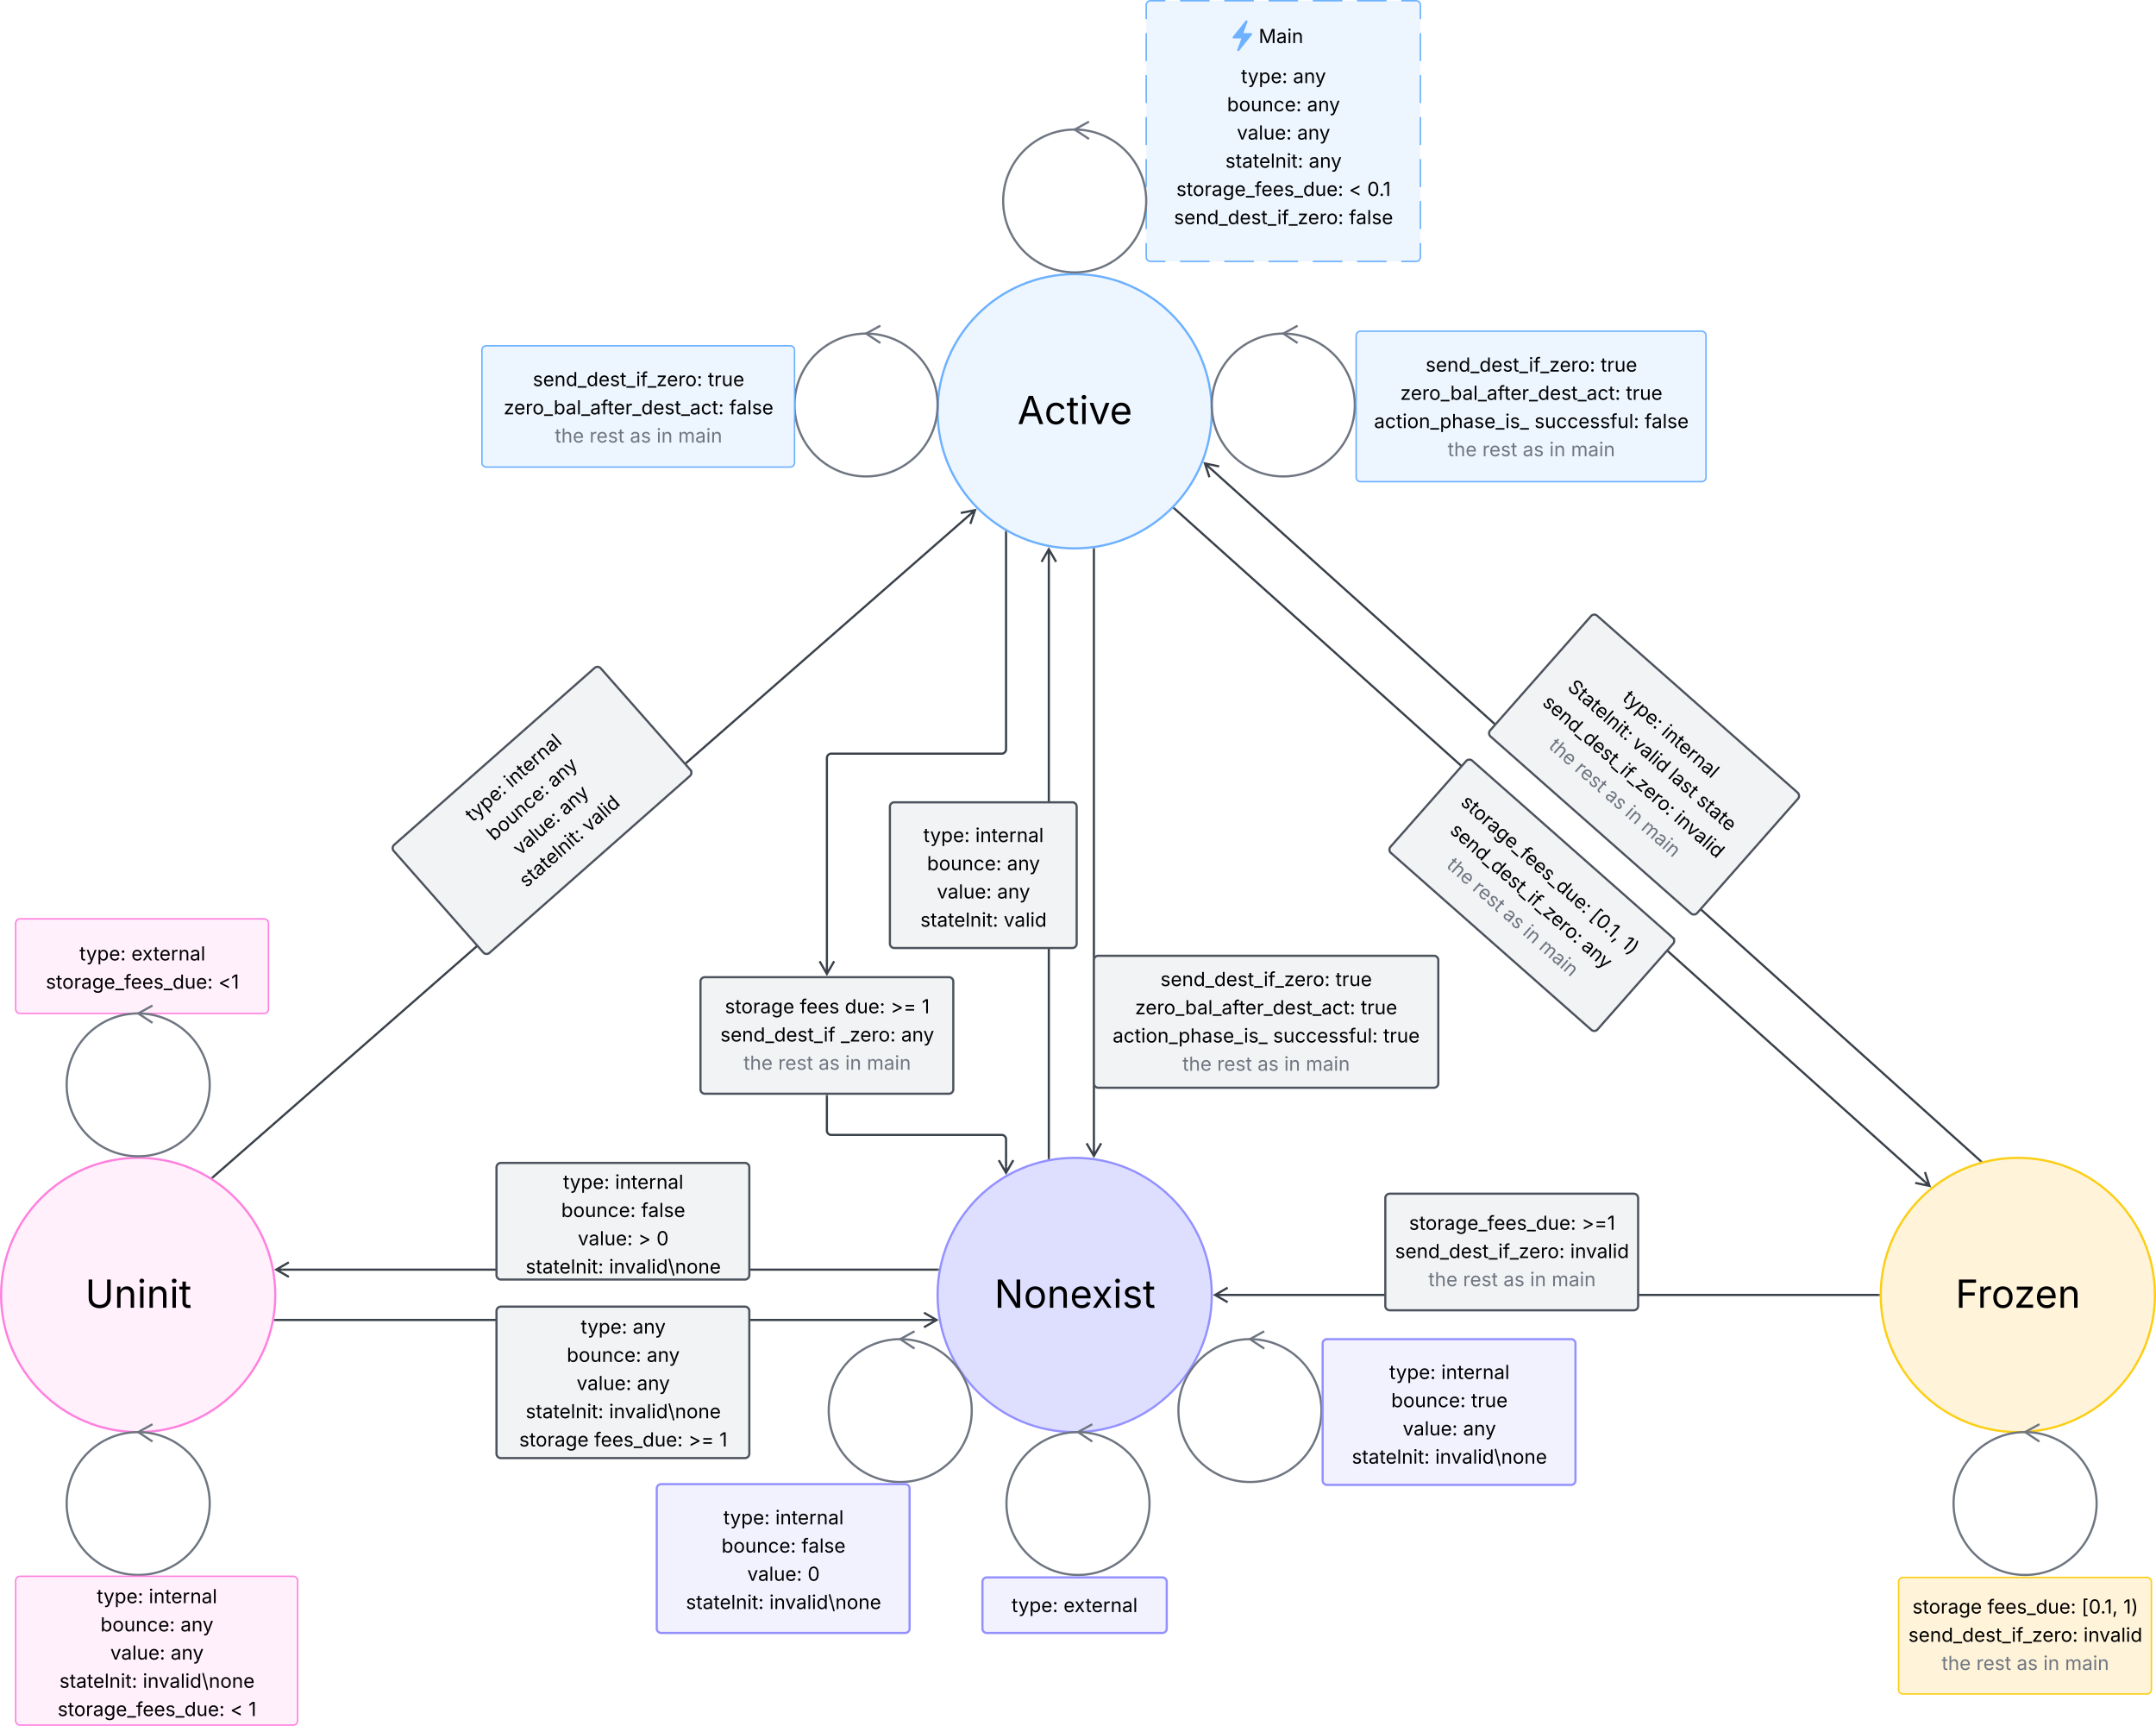 <svg xmlns="http://www.w3.org/2000/svg" xmlns:xlink="http://www.w3.org/1999/xlink" xmlns:lucid="lucid" width="2959.36" height="2368.43"><g transform="translate(-3898.5 841)" lucid:page-tab-id="0_0"><path d="M3500-1000h3500v3000H3500z" fill="#fff"/><path d="M3920 426a6 6 0 0 1 6-6h335.02a6 6 0 0 1 6 6v117.77a6 6 0 0 1-6 6H3926a6 6 0 0 1-6-6z" stroke="#ff80df" stroke-width="2" fill="#fff0fb"/><use xlink:href="#a" transform="matrix(1,0,0,1,3925,425) translate(82.516 52.083)"/><use xlink:href="#b" transform="matrix(1,0,0,1,3925,425) translate(153.805 52.083)"/><use xlink:href="#c" transform="matrix(1,0,0,1,3925,425) translate(36.331 90.802)"/><use xlink:href="#d" transform="matrix(1,0,0,1,3925,425) translate(273.18 90.802)"/><path d="M5561.82-276.58c0 103.93-84.25 188.18-188.18 188.18s-188.2-84.25-188.2-188.18c.02-103.93 84.27-188.2 188.2-188.2 103.93 0 188.18 84.27 188.18 188.2z" stroke="#6db1ff" stroke-width="3" fill="#edf5ff"/><use xlink:href="#e" transform="matrix(1,0,0,1,5190.455,-459.766) translate(104.672 200.76)"/><path d="M5561.82 936.14c0 103.93-84.25 188.2-188.18 188.2s-188.2-84.27-188.2-188.2c.02-103.93 84.27-188.18 188.2-188.18 103.93 0 188.18 84.25 188.18 188.18z" stroke="#9391ff" stroke-width="3" fill="#dedeff"/><use xlink:href="#f" transform="matrix(1,0,0,1,5190.455,752.962) translate(72.901 200.76)"/><path d="M4276.36 936.14c0 103.93-84.25 188.2-188.18 188.2S3900 1040.06 3900 936.13c0-103.93 84.25-188.18 188.18-188.18s188.18 84.25 188.18 188.18z" stroke="#ff80df" stroke-width="3" fill="#fff0fb"/><use xlink:href="#g" transform="matrix(1,0,0,1,3905,752.962) translate(110.505 200.76)"/><path d="M6856.36 936.14c0 103.93-84.25 188.2-188.18 188.2S6480 1040.06 6480 936.13c0-103.93 84.25-188.18 188.18-188.18s188.18 84.25 188.18 188.18z" stroke="#fcce14" stroke-width="3" fill="#fff3d9"/><use xlink:href="#h" transform="matrix(1,0,0,1,6485,752.962) translate(97.706 200.76)"/><path d="M5338.13 748.3V-78.95" stroke="#3a414a" stroke-width="3" fill="none"/><path d="M5339.6 749.53l-1.72.3-1.23.26v-1.85h2.95z" stroke="#3a414a" stroke-width=".05" fill="#3a414a"/><path d="M5328.13-69.94l10-17.32 10 17.32m-10-17.32v8.5M5400-87.25v824.23" stroke="#3a414a" stroke-width="3" fill="none"/><path d="M5401.48-87.2h-2.95v-1.36l2.95-.37z" stroke="#3a414a" stroke-width=".05" fill="#3a414a"/><path d="M5410 728l-10 17.3-10-17.3m10 17.3v-8.5M4190.5 774.75l1040.1-910.18" stroke="#3a414a" stroke-width="3" fill="none"/><path d="M4191.5 775.83l-.82.73-2.6-1.65 1.5-1.3z" stroke="#3a414a" stroke-width=".05" fill="#3a414a"/><path d="M5217.24-137.03l19.62-3.88-6.45 18.92m6.46-18.93l-6.4 5.6M6616.98 752.16l-1058.4-951.64" stroke="#3a414a" stroke-width="3" fill="none"/><path d="M6619.8 752.72l-2.74.7-.66.2-.43-.4 1.97-2.18z" stroke="#3a414a" stroke-width=".05" fill="#3a414a"/><path d="M5558.6-186.03l-6.2-19.02 19.56 4.14m-19.56-4.15l6.32 5.68M5510.48-143.14L6540.74 780.9" stroke="#3a414a" stroke-width="3" fill="none"/><path d="M5511.5-144.2l-1.97 2.18-1.2-1.07 2.07-2.1z" stroke="#3a414a" stroke-width=".05" fill="#3a414a"/><path d="M6540.72 767.46l6.22 19-19.57-4.1m19.57 4.1l-6.33-5.66M5185.68 901.36h-899.7" stroke="#3a414a" stroke-width="3" fill="none"/><path d="M5186.9 902.83h-1.26v-2.95h1.82z" stroke="#3a414a" stroke-width=".05" fill="#3a414a"/><path d="M4294.98 911.36l-17.32-10 17.32-10m-17.32 10h8.5M4276.23 970.48h899.52" stroke="#3a414a" stroke-width="3" fill="none"/><path d="M4276.27 971.96h-1.82l.56-2.95h1.27z" stroke="#3a414a" stroke-width=".05" fill="#3a414a"/><path d="M5166.76 960.48l17.32 10-17.32 10m17.32-10h-8.5M6477 936.14h-902.35" stroke="#3a414a" stroke-width="3" fill="none"/><path d="M6478.5 936.14l.02 1.48h-1.56v-2.95h1.57z" stroke="#3a414a" stroke-width=".05" fill="#3a414a"/><path d="M5583.64 946.14l-17.32-10 17.32-10m-17.32 10h8.5" stroke="#3a414a" stroke-width="3" fill="none"/><path d="M5471.8-834a6 6 0 0 1 6-6h364.37a6 6 0 0 1 6 6v345.75a6 6 0 0 1-6 6H5477.8a6 6 0 0 1-6-6z" fill="#edf5ff"/><path d="M5518.3-840h40.48m20.24 0h40.5m20.23 0h40.48m20.25 0h40.48m20.24 0h40.5m20.23 0h20.24a6 6 0 0 1 6 6v19.2m0 19.22v38.4m0 19.22v38.42m0 19.2v38.42m0 19.2v38.43m0 19.22v38.4m0 19.22v19.2a6 6 0 0 1-6 6h-20.24m-20.24 0h-40.5m-20.24 0h-40.48m-20.24 0h-40.5m-20.23 0h-40.48m-20.24 0h-40.48m-20.25 0h-20.24a6 6 0 0 1-6-6v-19.2m0-19.2v-38.42m0-19.2v-38.43m0-19.22v-38.4m0-19.22v-38.42m0-19.2v-38.42m0-19.2V-834a6 6 0 0 1 6-6h20.25" stroke="#6db1ff" stroke-width="2" fill="none"/><use xlink:href="#i" transform="matrix(1,0,0,1,5476.81,-835) translate(183.5 69.333)"/><use xlink:href="#a" transform="matrix(1,0,0,1,5476.81,-835) translate(125.193 108.052)"/><use xlink:href="#j" transform="matrix(1,0,0,1,5476.81,-835) translate(196.482 108.052)"/><use xlink:href="#k" transform="matrix(1,0,0,1,5476.81,-835) translate(105.935 146.771)"/><use xlink:href="#j" transform="matrix(1,0,0,1,5476.81,-835) translate(215.74 146.771)"/><use xlink:href="#l" transform="matrix(1,0,0,1,5476.81,-835) translate(119.444 185.49)"/><use xlink:href="#j" transform="matrix(1,0,0,1,5476.81,-835) translate(202.23 185.49)"/><use xlink:href="#m" transform="matrix(1,0,0,1,5476.81,-835) translate(103.591 224.208)"/><use xlink:href="#j" transform="matrix(1,0,0,1,5476.81,-835) translate(218.083 224.208)"/><use xlink:href="#n" transform="matrix(1,0,0,1,5476.81,-835) translate(36.319 262.927)"/><use xlink:href="#o" transform="matrix(1,0,0,1,5476.81,-835) translate(273.168 262.927)"/><use xlink:href="#p" transform="matrix(1,0,0,1,5476.81,-835) translate(298.311 262.927)"/><use xlink:href="#q" transform="matrix(1,0,0,1,5476.81,-835) translate(33.064 301.646)"/><use xlink:href="#r" transform="matrix(1,0,0,1,5476.81,-835) translate(273.428 301.646)"/><path d="M5758.17-285.2c0 54.15-43.96 98.04-98.18 98.04-54.23 0-98.18-43.9-98.18-98.04 0-54.14 43.95-98.03 98.17-98.03 54.2 0 98.17 43.9 98.17 98.03z" stroke="#6f7681" stroke-width="3" fill-opacity="0"/><path d="M5679.63-394.04l-19.64 10.8 19.63 12.97" stroke="#6f7681" stroke-width="3" fill="none"/><path d="M5185.45-285.2c0 54.15-43.95 98.04-98.17 98.04s-98.17-43.9-98.17-98.04c0-54.14 43.96-98.03 98.18-98.03 54.22 0 98.18 43.9 98.18 98.03z" stroke="#6f7681" stroke-width="3" fill-opacity="0"/><path d="M5106.91-394.04l-19.62 10.8 19.64 12.97" stroke="#6f7681" stroke-width="3" fill="none"/><path d="M5760-380.47a6 6 0 0 1 6-6h468.18a6 6 0 0 1 6 6V-186a6 6 0 0 1-6 6H5766a6 6 0 0 1-6-6z" stroke="#6db1ff" stroke-width="2" fill="#edf5ff"/><use xlink:href="#s" transform="matrix(1,0,0,1,5765,-381.469) translate(90.279 50.458)"/><use xlink:href="#t" transform="matrix(1,0,0,1,5765,-381.469) translate(330.643 50.458)"/><use xlink:href="#u" transform="matrix(1,0,0,1,5765,-381.469) translate(55.559 89.177)"/><use xlink:href="#t" transform="matrix(1,0,0,1,5765,-381.469) translate(365.363 89.177)"/><use xlink:href="#v" transform="matrix(1,0,0,1,5765,-381.469) translate(19.53 127.896)"/><use xlink:href="#w" transform="matrix(1,0,0,1,5765,-381.469) translate(239.673 127.896)"/><use xlink:href="#x" transform="matrix(1,0,0,1,5765,-381.469) translate(390.962 127.896)"/><use xlink:href="#y" transform="matrix(1,0,0,1,5765,-381.469) translate(120.604 166.615)"/><use xlink:href="#z" transform="matrix(1,0,0,1,5765,-381.469) translate(168.143 166.615)"/><use xlink:href="#A" transform="matrix(1,0,0,1,5765,-381.469) translate(223.586 166.615)"/><use xlink:href="#B" transform="matrix(1,0,0,1,5765,-381.469) translate(260.135 166.615)"/><use xlink:href="#C" transform="matrix(1,0,0,1,5765,-381.469) translate(289.849 166.615)"/><path d="M4560-360.47a6 6 0 0 1 6-6h417.1a6 6 0 0 1 6 6V-206a6 6 0 0 1-6 6H4566a6 6 0 0 1-6-6z" stroke="#6db1ff" stroke-width="2" fill="#edf5ff"/><use xlink:href="#s" transform="matrix(1,0,0,1,4565,-361.469) translate(64.779 50.365)"/><use xlink:href="#t" transform="matrix(1,0,0,1,4565,-361.469) translate(305.143 50.365)"/><use xlink:href="#u" transform="matrix(1,0,0,1,4565,-361.469) translate(24.844 89.083)"/><use xlink:href="#x" transform="matrix(1,0,0,1,4565,-361.469) translate(334.648 89.083)"/><use xlink:href="#y" transform="matrix(1,0,0,1,4565,-361.469) translate(95.104 127.802)"/><use xlink:href="#z" transform="matrix(1,0,0,1,4565,-361.469) translate(142.643 127.802)"/><use xlink:href="#A" transform="matrix(1,0,0,1,4565,-361.469) translate(198.086 127.802)"/><use xlink:href="#B" transform="matrix(1,0,0,1,4565,-361.469) translate(234.635 127.802)"/><use xlink:href="#C" transform="matrix(1,0,0,1,4565,-361.469) translate(264.349 127.802)"/><path d="M5471.8-565.2c0 54.15-43.94 98.04-98.16 98.04s-98.18-43.9-98.18-98.04c0-54.14 43.96-98.03 98.18-98.03 54.22 0 98.17 43.9 98.17 98.03z" stroke="#6f7681" stroke-width="3" fill-opacity="0"/><path d="M5393.27-674.04l-19.63 10.8 19.63 12.97" stroke="#6f7681" stroke-width="3" fill="none"/><path d="M5120 266a6 6 0 0 1 6-6h244.36a6 6 0 0 1 6 6v188a6 6 0 0 1-6 6H5126a6 6 0 0 1-6-6z" stroke="#4c535d" stroke-width="3" fill="#f2f3f5"/><use xlink:href="#D" transform="matrix(1,0,0,1,5125,265) translate(40.922 49.583)"/><use xlink:href="#E" transform="matrix(1,0,0,1,5125,265) translate(112.211 49.583)"/><use xlink:href="#F" transform="matrix(1,0,0,1,5125,265) translate(45.935 88.302)"/><use xlink:href="#G" transform="matrix(1,0,0,1,5125,265) translate(155.74 88.302)"/><use xlink:href="#H" transform="matrix(1,0,0,1,5125,265) translate(59.444 127.021)"/><use xlink:href="#I" transform="matrix(1,0,0,1,5125,265) translate(142.23 127.021)"/><use xlink:href="#J" transform="matrix(1,0,0,1,5125,265) translate(36.716 165.74)"/><use xlink:href="#K" transform="matrix(1,0,0,1,5125,265) translate(151.208 165.74)"/><path d="M5400 476.65a6 6 0 0 1 6-6h460.73a6 6 0 0 1 6 6v169.1a6 6 0 0 1-6 6H5406a6 6 0 0 1-6-6z" stroke="#4c535d" stroke-width="3" fill="#f2f3f5"/><use xlink:href="#L" transform="matrix(1,0,0,1,5405,475.651) translate(86.279 36.583)"/><use xlink:href="#M" transform="matrix(1,0,0,1,5405,475.651) translate(326.643 36.583)"/><use xlink:href="#N" transform="matrix(1,0,0,1,5405,475.651) translate(51.559 75.302)"/><use xlink:href="#M" transform="matrix(1,0,0,1,5405,475.651) translate(361.363 75.302)"/><use xlink:href="#O" transform="matrix(1,0,0,1,5405,475.651) translate(20.745 114.021)"/><use xlink:href="#P" transform="matrix(1,0,0,1,5405,475.651) translate(240.888 114.021)"/><use xlink:href="#Q" transform="matrix(1,0,0,1,5405,475.651) translate(392.177 114.021)"/><use xlink:href="#y" transform="matrix(1,0,0,1,5405,475.651) translate(116.604 152.74)"/><use xlink:href="#z" transform="matrix(1,0,0,1,5405,475.651) translate(164.143 152.74)"/><use xlink:href="#A" transform="matrix(1,0,0,1,5405,475.651) translate(219.586 152.74)"/><use xlink:href="#B" transform="matrix(1,0,0,1,5405,475.651) translate(256.135 152.74)"/><use xlink:href="#C" transform="matrix(1,0,0,1,5405,475.651) translate(285.849 152.74)"/><path d="M5279.42-110.47v297.74a6 6 0 0 1-6 6h-233.9a6 6 0 0 0-6 6v287.9" stroke="#3a414a" stroke-width="3" fill="none"/><path d="M5280.9-111.11v.67h-2.96v-2.4z" stroke="#3a414a" stroke-width=".05" fill="#3a414a"/><path d="M5043.5 478.18l-10 17.32-10-17.32m10 17.32V487M5033.5 663v47.5a6 6 0 0 0 6 6h233.92a6 6 0 0 1 6 6v37.66" stroke="#3a414a" stroke-width="3" fill="none"/><path d="M5034.98 663.04h-2.95v-1.54h2.95z" stroke="#3a414a" stroke-width=".05" fill="#3a414a"/><path d="M5289.42 751.17l-10 17.32-10-17.33m10 17.32V760" stroke="#3a414a" stroke-width="3" fill="none"/><path d="M6776.35 1222.36c0 54.15-43.96 98.04-98.18 98.04-54.22 0-98.17-43.9-98.17-98.04 0-54.14 43.95-98.03 98.17-98.03s98.18 43.9 98.18 98.03z" stroke="#6f7681" stroke-width="3" fill-opacity="0"/><path d="M6697.8 1113.52l-19.63 10.8 19.64 12.97" stroke="#6f7681" stroke-width="3" fill="none"/><path d="M4186.36 647.8c0 54.15-43.96 98.04-98.18 98.04-54.22 0-98.17-43.9-98.17-98.04 0-54.14 43.96-98.03 98.18-98.03 54.22 0 98.18 43.9 98.18 98.03z" stroke="#6f7681" stroke-width="3" fill-opacity="0"/><path d="M4107.82 538.96l-19.64 10.8 19.64 12.97" stroke="#6f7681" stroke-width="3" fill="none"/><path d="M4186.36 1222.36c0 54.15-43.96 98.04-98.18 98.04-54.22 0-98.17-43.9-98.17-98.04 0-54.14 43.96-98.03 98.18-98.03 54.22 0 98.18 43.9 98.18 98.03z" stroke="#6f7681" stroke-width="3" fill-opacity="0"/><path d="M4107.82 1113.52l-19.64 10.8 19.64 12.97" stroke="#6f7681" stroke-width="3" fill="none"/><path d="M5476.35 1222.36c0 54.15-43.96 98.04-98.18 98.04-54.22 0-98.17-43.9-98.17-98.04 0-54.14 43.95-98.03 98.17-98.03s98.18 43.9 98.18 98.03z" stroke="#6f7681" stroke-width="3" fill-opacity="0"/><path d="M5397.8 1113.52l-19.63 10.8 19.64 12.97" stroke="#6f7681" stroke-width="3" fill="none"/><g><path d="M4439 326.86a6 6 0 0 1 .52-8.47l275.13-242.74a6 6 0 0 1 8.47.53l122.9 139.28a6 6 0 0 1-.54 8.47l-275.13 242.73a6 6 0 0 1-8.47-.53z" stroke="#4c535d" stroke-width="3" fill="#f2f3f5"/></g><g><use xlink:href="#D" transform="matrix(0.75,-0.662,0.662,0.75,4442.078,322.801) translate(101.922 43.458)"/><use xlink:href="#E" transform="matrix(0.75,-0.662,0.662,0.75,4442.078,322.801) translate(173.211 43.458)"/><use xlink:href="#F" transform="matrix(0.75,-0.662,0.662,0.75,4442.078,322.801) translate(106.935 82.177)"/><use xlink:href="#G" transform="matrix(0.75,-0.662,0.662,0.75,4442.078,322.801) translate(216.74 82.177)"/><use xlink:href="#H" transform="matrix(0.75,-0.662,0.662,0.75,4442.078,322.801) translate(120.444 120.896)"/><use xlink:href="#I" transform="matrix(0.75,-0.662,0.662,0.75,4442.078,322.801) translate(203.23 120.896)"/><use xlink:href="#J" transform="matrix(0.75,-0.662,0.662,0.75,4442.078,322.801) translate(97.716 159.615)"/><use xlink:href="#K" transform="matrix(0.75,-0.662,0.662,0.75,4442.078,322.801) translate(212.208 159.615)"/></g><g><path d="M6082.33 4.5a6 6 0 0 1 8.47-.53l275.1 242.77a6 6 0 0 1 .52 8.47L6228.06 412a6 6 0 0 1-8.47.52l-275.1-242.77a6 6 0 0 1-.53-8.47z" stroke="#4c535d" stroke-width="3" fill="#f2f3f5"/></g><g><use xlink:href="#D" transform="matrix(0.75,0.662,-0.662,0.75,6086.742,7.057) translate(101.922 58.958)"/><use xlink:href="#R" transform="matrix(0.75,0.662,-0.662,0.75,6086.742,7.057) translate(173.211 58.958)"/><use xlink:href="#S" transform="matrix(0.75,0.662,-0.662,0.75,6086.742,7.057) translate(35.626 97.677)"/><use xlink:href="#T" transform="matrix(0.75,0.662,-0.662,0.75,6086.742,7.057) translate(153.152 97.677)"/><use xlink:href="#U" transform="matrix(0.75,0.662,-0.662,0.75,6086.742,7.057) translate(219.728 97.677)"/><use xlink:href="#V" transform="matrix(0.75,0.662,-0.662,0.75,6086.742,7.057) translate(271.46 97.677)"/><use xlink:href="#W" transform="matrix(0.75,0.662,-0.662,0.75,6086.742,7.057) translate(23.868 136.396)"/><use xlink:href="#X" transform="matrix(0.75,0.662,-0.662,0.75,6086.742,7.057) translate(264.233 136.396)"/><use xlink:href="#y" transform="matrix(0.75,0.662,-0.662,0.75,6086.742,7.057) translate(69.604 175.115)"/><use xlink:href="#z" transform="matrix(0.75,0.662,-0.662,0.75,6086.742,7.057) translate(117.143 175.115)"/><use xlink:href="#A" transform="matrix(0.75,0.662,-0.662,0.75,6086.742,7.057) translate(172.586 175.115)"/><use xlink:href="#B" transform="matrix(0.75,0.662,-0.662,0.75,6086.742,7.057) translate(209.135 175.115)"/><use xlink:href="#C" transform="matrix(0.75,0.662,-0.662,0.75,6086.742,7.057) translate(238.849 175.115)"/></g><path d="M5712.35 1094.8c0 54.15-43.96 98.04-98.18 98.04-54.22 0-98.17-43.9-98.17-98.04 0-54.14 43.95-98.03 98.17-98.03s98.18 43.9 98.18 98.03z" stroke="#6f7681" stroke-width="3" fill-opacity="0"/><path d="M5633.8 985.96l-19.63 10.8 19.64 12.97" stroke="#6f7681" stroke-width="3" fill="none"/><path d="M5232.35 1094.8c0 54.15-43.96 98.04-98.18 98.04-54.22 0-98.17-43.9-98.17-98.04 0-54.14 43.95-98.03 98.17-98.03s98.18 43.9 98.18 98.03z" stroke="#6f7681" stroke-width="3" fill-opacity="0"/><path d="M5153.8 985.96l-19.63 10.8 19.64 12.97" stroke="#6f7681" stroke-width="3" fill="none"/><path d="M4580 958.16a6 6 0 0 1 6-6h335.02a6 6 0 0 1 6 6V1154a6 6 0 0 1-6 6H4586a6 6 0 0 1-6-6z" stroke="#4c535d" stroke-width="3" fill="#f2f3f5"/><g><use xlink:href="#D" transform="matrix(1,0,0,1,4585,957.158) translate(110.693 32.021)"/><use xlink:href="#G" transform="matrix(1,0,0,1,4585,957.158) translate(181.982 32.021)"/><use xlink:href="#F" transform="matrix(1,0,0,1,4585,957.158) translate(91.435 70.74)"/><use xlink:href="#G" transform="matrix(1,0,0,1,4585,957.158) translate(201.24 70.74)"/><use xlink:href="#H" transform="matrix(1,0,0,1,4585,957.158) translate(104.944 109.458)"/><use xlink:href="#I" transform="matrix(1,0,0,1,4585,957.158) translate(187.73 109.458)"/><use xlink:href="#J" transform="matrix(1,0,0,1,4585,957.158) translate(34.977 148.177)"/><use xlink:href="#Y" transform="matrix(1,0,0,1,4585,957.158) translate(149.469 148.177)"/><use xlink:href="#Z" transform="matrix(1,0,0,1,4585,957.158) translate(26.09 186.896)"/><use xlink:href="#aa" transform="matrix(1,0,0,1,4585,957.158) translate(129.033 186.896)"/><use xlink:href="#ab" transform="matrix(1,0,0,1,4585,957.158) translate(258.277 186.896)"/><use xlink:href="#ac" transform="matrix(1,0,0,1,4585,957.158) translate(301.064 186.896)"/></g><path d="M4580 760.96a6 6 0 0 1 6-6h335.02a6 6 0 0 1 6 6v148a6 6 0 0 1-6 6H4586a6 6 0 0 1-6-6z" stroke="#4c535d" stroke-width="3" fill="#f2f3f5"/><g><use xlink:href="#D" transform="matrix(1,0,0,1,4585,759.962) translate(86.422 30.521)"/><use xlink:href="#E" transform="matrix(1,0,0,1,4585,759.962) translate(157.711 30.521)"/><use xlink:href="#F" transform="matrix(1,0,0,1,4585,759.962) translate(83.844 69.24)"/><use xlink:href="#ad" transform="matrix(1,0,0,1,4585,759.962) translate(193.648 69.24)"/><use xlink:href="#H" transform="matrix(1,0,0,1,4585,759.962) translate(106.624 107.958)"/><use xlink:href="#ae" transform="matrix(1,0,0,1,4585,759.962) translate(189.41 107.958)"/><use xlink:href="#af" transform="matrix(1,0,0,1,4585,759.962) translate(214.553 107.958)"/><use xlink:href="#J" transform="matrix(1,0,0,1,4585,759.962) translate(34.977 146.677)"/><use xlink:href="#ag" transform="matrix(1,0,0,1,4585,759.962) translate(149.469 146.677)"/></g><path d="M4800 1201.77a6 6 0 0 1 6-6h335.02a6 6 0 0 1 6 6V1394a6 6 0 0 1-6 6H4806a6 6 0 0 1-6-6z" stroke="#9391ff" stroke-width="3" fill="#f2f2ff"/><g><use xlink:href="#D" transform="matrix(1,0,0,1,4805,1200.766) translate(86.422 50.208)"/><use xlink:href="#E" transform="matrix(1,0,0,1,4805,1200.766) translate(157.711 50.208)"/><use xlink:href="#F" transform="matrix(1,0,0,1,4805,1200.766) translate(83.844 88.927)"/><use xlink:href="#ad" transform="matrix(1,0,0,1,4805,1200.766) translate(193.648 88.927)"/><use xlink:href="#H" transform="matrix(1,0,0,1,4805,1200.766) translate(119.195 127.646)"/><use xlink:href="#af" transform="matrix(1,0,0,1,4805,1200.766) translate(201.982 127.646)"/><use xlink:href="#J" transform="matrix(1,0,0,1,4805,1200.766) translate(34.977 166.365)"/><use xlink:href="#ag" transform="matrix(1,0,0,1,4805,1200.766) translate(149.469 166.365)"/></g><path d="M5247.02 1329.77a6 6 0 0 1 6-6H5494a6 6 0 0 1 6 6V1394a6 6 0 0 1-6 6h-240.98a6 6 0 0 1-6-6z" stroke="#9391ff" stroke-width="3" fill="#f2f2ff"/><g><use xlink:href="#D" transform="matrix(1,0,0,1,5252.019,1328.766) translate(35.016 42.583)"/><use xlink:href="#ah" transform="matrix(1,0,0,1,5252.019,1328.766) translate(106.305 42.583)"/></g><path d="M5714 1002.77a6 6 0 0 1 6-6h335.02a6 6 0 0 1 6 6v188a6 6 0 0 1-6 6H5720a6 6 0 0 1-6-6z" stroke="#9391ff" stroke-width="3" fill="#f2f2ff"/><g><use xlink:href="#D" transform="matrix(1,0,0,1,5719,1001.766) translate(86.422 49.708)"/><use xlink:href="#E" transform="matrix(1,0,0,1,5719,1001.766) translate(157.711 49.708)"/><use xlink:href="#F" transform="matrix(1,0,0,1,5719,1001.766) translate(89.059 88.427)"/><use xlink:href="#ai" transform="matrix(1,0,0,1,5719,1001.766) translate(198.863 88.427)"/><use xlink:href="#H" transform="matrix(1,0,0,1,5719,1001.766) translate(104.944 127.146)"/><use xlink:href="#I" transform="matrix(1,0,0,1,5719,1001.766) translate(187.73 127.146)"/><use xlink:href="#J" transform="matrix(1,0,0,1,5719,1001.766) translate(34.977 165.865)"/><use xlink:href="#ag" transform="matrix(1,0,0,1,5719,1001.766) translate(149.469 165.865)"/></g><path d="M5800 803.16a6 6 0 0 1 6-6h335.02a6 6 0 0 1 6 6v148a6 6 0 0 1-6 6H5806a6 6 0 0 1-6-6z" stroke="#4c535d" stroke-width="3" fill="#f2f3f5"/><g><use xlink:href="#aj" transform="matrix(1,0,0,1,5805,802.158) translate(27.509 44.583)"/><use xlink:href="#ak" transform="matrix(1,0,0,1,5805,802.158) translate(264.358 44.583)"/><use xlink:href="#L" transform="matrix(1,0,0,1,5805,802.158) translate(8.368 83.302)"/><use xlink:href="#X" transform="matrix(1,0,0,1,5805,802.158) translate(248.733 83.302)"/><use xlink:href="#y" transform="matrix(1,0,0,1,5805,802.158) translate(54.104 122.021)"/><use xlink:href="#z" transform="matrix(1,0,0,1,5805,802.158) translate(101.643 122.021)"/><use xlink:href="#A" transform="matrix(1,0,0,1,5805,802.158) translate(157.086 122.021)"/><use xlink:href="#B" transform="matrix(1,0,0,1,5805,802.158) translate(193.635 122.021)"/><use xlink:href="#al" transform="matrix(1,0,0,1,5805,802.158) translate(223.349 122.021)"/></g><path d="M6504.54 1329.77a6 6 0 0 1 6-6h335.02a6 6 0 0 1 6 6v148a6 6 0 0 1-6 6h-335.02a6 6 0 0 1-6-6z" stroke="#fcce14" stroke-width="2" fill="#fff3d9"/><g><use xlink:href="#am" transform="matrix(1,0,0,1,6509.538,1328.766) translate(13.98 44.583)"/><use xlink:href="#an" transform="matrix(1,0,0,1,6509.538,1328.766) translate(116.923 44.583)"/><use xlink:href="#ao" transform="matrix(1,0,0,1,6509.538,1328.766) translate(246.168 44.583)"/><use xlink:href="#ap" transform="matrix(1,0,0,1,6509.538,1328.766) translate(303.447 44.583)"/><use xlink:href="#q" transform="matrix(1,0,0,1,6509.538,1328.766) translate(8.368 83.302)"/><use xlink:href="#aq" transform="matrix(1,0,0,1,6509.538,1328.766) translate(248.733 83.302)"/><use xlink:href="#y" transform="matrix(1,0,0,1,6509.538,1328.766) translate(54.104 122.021)"/><use xlink:href="#z" transform="matrix(1,0,0,1,6509.538,1328.766) translate(101.643 122.021)"/><use xlink:href="#A" transform="matrix(1,0,0,1,6509.538,1328.766) translate(157.086 122.021)"/><use xlink:href="#B" transform="matrix(1,0,0,1,6509.538,1328.766) translate(193.635 122.021)"/><use xlink:href="#C" transform="matrix(1,0,0,1,6509.538,1328.766) translate(223.349 122.021)"/></g><g><path d="M5910.9 203.5a6 6 0 0 1 8.48-.53l275.1 242.77a6 6 0 0 1 .53 8.47l-103.73 117.56a6 6 0 0 1-8.47.53L5807.7 329.5a6 6 0 0 1-.52-8.47z" stroke="#4c535d" stroke-width="3" fill="#f2f3f5"/></g><g><use xlink:href="#aj" transform="matrix(0.75,0.662,-0.662,0.75,5915.325,206.057) translate(27.15 50.677)"/><use xlink:href="#ar" transform="matrix(0.75,0.662,-0.662,0.75,5915.325,206.057) translate(263.999 50.677)"/><use xlink:href="#as" transform="matrix(0.75,0.662,-0.662,0.75,5915.325,206.057) translate(321.277 50.677)"/><use xlink:href="#W" transform="matrix(0.75,0.662,-0.662,0.75,5915.325,206.057) translate(41.655 89.396)"/><use xlink:href="#I" transform="matrix(0.75,0.662,-0.662,0.75,5915.325,206.057) translate(282.02 89.396)"/><use xlink:href="#y" transform="matrix(0.75,0.662,-0.662,0.75,5915.325,206.057) translate(69.604 128.115)"/><use xlink:href="#z" transform="matrix(0.75,0.662,-0.662,0.75,5915.325,206.057) translate(117.143 128.115)"/><use xlink:href="#A" transform="matrix(0.75,0.662,-0.662,0.75,5915.325,206.057) translate(172.586 128.115)"/><use xlink:href="#B" transform="matrix(0.75,0.662,-0.662,0.75,5915.325,206.057) translate(209.135 128.115)"/><use xlink:href="#C" transform="matrix(0.75,0.662,-0.662,0.75,5915.325,206.057) translate(238.849 128.115)"/></g><path d="M3920 1328.2a6 6 0 0 1 6-6h375.02a6 6 0 0 1 6 6v192.23a6 6 0 0 1-6 6H3926a6 6 0 0 1-6-6z" stroke="#ff80df" stroke-width="2" fill="#fff0fb"/><g><use xlink:href="#a" transform="matrix(1,0,0,1,3925,1327.195) translate(106.422 31.927)"/><use xlink:href="#at" transform="matrix(1,0,0,1,3925,1327.195) translate(177.711 31.927)"/><use xlink:href="#k" transform="matrix(1,0,0,1,3925,1327.195) translate(111.435 70.646)"/><use xlink:href="#j" transform="matrix(1,0,0,1,3925,1327.195) translate(221.24 70.646)"/><use xlink:href="#l" transform="matrix(1,0,0,1,3925,1327.195) translate(124.944 109.365)"/><use xlink:href="#au" transform="matrix(1,0,0,1,3925,1327.195) translate(207.73 109.365)"/><use xlink:href="#av" transform="matrix(1,0,0,1,3925,1327.195) translate(54.977 148.083)"/><use xlink:href="#aw" transform="matrix(1,0,0,1,3925,1327.195) translate(169.469 148.083)"/><use xlink:href="#c" transform="matrix(1,0,0,1,3925,1327.195) translate(52.581 186.802)"/><use xlink:href="#o" transform="matrix(1,0,0,1,3925,1327.195) translate(289.43 186.802)"/><use xlink:href="#ax" transform="matrix(1,0,0,1,3925,1327.195) translate(314.573 186.802)"/></g><path d="M5590.4-789.56c0-.47.18-.85.5-1.27l17.23-21.43c1.3-1.6 3.34-.6 2.62 1.4l-5.68 15.3h10.74c.8 0 1.38.54 1.38 1.3 0 .4-.2.77-.5 1.2l-17.23 21.47c-1.32 1.6-3.35.6-2.6-1.4l5.65-15.3h-10.7c-.82 0-1.4-.54-1.4-1.26z" stroke="#000" stroke-opacity="0" fill="#6db1ff"/><path d="M5621.18-807.07a6 6 0 0 1 6-6h59.3a6 6 0 0 1 6 6v30.28a6 6 0 0 1-6 6h-59.3a6 6 0 0 1-6-6z" fill="none"/><g><use xlink:href="#ay" transform="matrix(1,0,0,1,5626.182,-808.067) translate(0 26.201)"/></g><path d="M4860 506a6 6 0 0 1 6-6h335.02a6 6 0 0 1 6 6v148a6 6 0 0 1-6 6H4866a6 6 0 0 1-6-6z" stroke="#4c535d" stroke-width="3" fill="#f2f3f5"/><g><use xlink:href="#az" transform="matrix(1,0,0,1,4865,505) translate(28.421 44.583)"/><use xlink:href="#aA" transform="matrix(1,0,0,1,4865,505) translate(131.363 44.583)"/><use xlink:href="#aB" transform="matrix(1,0,0,1,4865,505) translate(193.121 44.583)"/><use xlink:href="#ab" transform="matrix(1,0,0,1,4865,505) translate(255.947 44.583)"/><use xlink:href="#aC" transform="matrix(1,0,0,1,4865,505) translate(298.733 44.583)"/><use xlink:href="#aD" transform="matrix(1,0,0,1,4865,505) translate(22.216 83.302)"/><use xlink:href="#aE" transform="matrix(1,0,0,1,4865,505) translate(187.646 83.302)"/><use xlink:href="#I" transform="matrix(1,0,0,1,4865,505) translate(270.458 83.302)"/><use xlink:href="#y" transform="matrix(1,0,0,1,4865,505) translate(54.104 122.021)"/><use xlink:href="#z" transform="matrix(1,0,0,1,4865,505) translate(101.643 122.021)"/><use xlink:href="#A" transform="matrix(1,0,0,1,4865,505) translate(157.086 122.021)"/><use xlink:href="#B" transform="matrix(1,0,0,1,4865,505) translate(193.635 122.021)"/><use xlink:href="#C" transform="matrix(1,0,0,1,4865,505) translate(223.349 122.021)"/></g><defs><path d="M598-1118v154H368v674c0 100 37 144 132 144 23 0 62-6 92-12L629-6c-37 13-88 20-134 20-193 0-307-107-307-290v-688H20v-154h168v-266h180v266h230" id="aF"/><path d="M140 405l46-156c120 36 205 19 263-150l32-93L54-1118h197c107 313 237 620 324 950 87-331 219-637 326-950h196L606 167c-68 178-176 259-334 259-64 0-113-12-132-21" id="aG"/><path d="M158 418v-1536h174v179h20c37-59 106-193 324-193 279 0 474 222 474 576 0 356-194 580-473 580-213 0-288-135-325-197h-14v591H158zm492-555c209 0 317-186 317-421 0-232-105-413-317-413-206 0-314 166-314 413 0 249 111 421 314 421" id="aH"/><path d="M628 24c-324 0-524-230-524-574 0-343 198-582 503-582 237 0 487 146 487 559v75H286c9 234 145 362 343 362 132 0 231-58 273-172l174 48C1024-91 857 24 628 24zM287-650h624c-17-190-120-322-304-322-192 0-309 151-320 322" id="aI"/><path d="M295 13c-75 0-135-60-135-135s60-135 135-135 135 60 135 135S370 13 295 13zm0-809c-75 0-135-60-135-135s60-135 135-135 135 60 135 135-60 135-135 135" id="aJ"/><g id="a"><use transform="matrix(0.013,0,0,0.013,0,0)" xlink:href="#aF"/><use transform="matrix(0.013,0,0,0.013,9.245,0)" xlink:href="#aG"/><use transform="matrix(0.013,0,0,0.013,24.232,0)" xlink:href="#aH"/><use transform="matrix(0.013,0,0,0.013,40.56,0)" xlink:href="#aI"/><use transform="matrix(0.013,0,0,0.013,56.107,0)" xlink:href="#aJ"/></g><path d="M65 0l393-574-370-544h210c88 136 192 297 267 435 67-142 176-302 264-435h206L661-564 1053 0H844c-94-144-206-310-287-458C484-308 366-142 273 0H65" id="aK"/><path d="M158 0v-1118h174v172h12c41-113 157-188 290-188 26 0 70 2 91 3v181c-11-2-60-10-108-10-161 0-279 109-279 260V0H158" id="aL"/><path d="M338-670V0H158v-1118h173l1 207c72-158 192-221 342-221 226 0 378 139 378 422V0H872v-695c0-172-96-275-252-275-161 0-282 109-282 300" id="aM"/><path d="M471 26C259 26 90-98 90-318c0-256 228-303 435-329 202-27 287-16 287-108 0-139-79-219-234-219-161 0-248 86-283 164l-173-57c86-203 278-265 451-265 150 0 419 46 419 395V0H815v-152h-12C765-73 660 26 471 26zm31-159c199 0 310-134 310-271v-155c-30 35-226 55-295 64-131 17-246 59-246 186 0 116 97 176 231 176" id="aN"/><path d="M338-1490V0H158v-1490h180" id="aO"/><g id="b"><use transform="matrix(0.013,0,0,0.013,0,0)" xlink:href="#aI"/><use transform="matrix(0.013,0,0,0.013,14.948,0)" xlink:href="#aK"/><use transform="matrix(0.013,0,0,0.013,30.026,0)" xlink:href="#aF"/><use transform="matrix(0.013,0,0,0.013,38.49,0)" xlink:href="#aI"/><use transform="matrix(0.013,0,0,0.013,54.036,0)" xlink:href="#aL"/><use transform="matrix(0.013,0,0,0.013,64.492,0)" xlink:href="#aM"/><use transform="matrix(0.013,0,0,0.013,80.247,0)" xlink:href="#aN"/><use transform="matrix(0.013,0,0,0.013,95.221,0)" xlink:href="#aO"/></g><path d="M538 24C308 24 148-78 108-271l171-41c32 123 123 178 257 178 156 0 256-77 256-169 0-77-54-128-164-154l-186-44c-203-48-300-148-300-305 0-192 176-326 414-326 230 0 351 112 402 269l-163 42c-31-80-94-158-238-158-133 0-233 69-233 162 0 83 57 129 188 160l169 40c203 48 298 149 298 302 0 196-179 339-441 339" id="aP"/><path d="M613 24c-304 0-509-231-509-576 0-350 205-580 509-580 305 0 511 230 511 580 0 345-206 576-511 576zm0-161c226 0 329-195 329-415 0-222-103-419-329-419-223 0-326 196-326 419 0 220 103 415 326 415" id="aQ"/><path d="M611 442c-248 0-391-105-460-228l146-94c47 65 117 165 314 165 178 0 307-82 307-266v-224h-17C863-141 792-18 576-18c-268 0-472-195-472-546 0-346 197-568 476-568 216 0 288 133 326 193h17v-179h175V29c0 289-215 413-487 413zm-5-620c203 0 314-146 314-390 0-237-108-403-314-403-213 0-319 180-319 403 0 230 109 390 319 390" id="aR"/><path d="M934 0v166H0V0h934" id="aS"/><path d="M678-1118v154H420V0H240v-964H20v-154h220v-149c0-194 155-293 318-293 85 0 141 18 168 30l-50 154c-19-6-47-17-97-17-111 0-159 58-159 166v109h258" id="aT"/><path d="M577 24c-279 0-473-224-473-580 0-354 195-576 474-576 218 0 287 134 324 193h14v-551h180V0H922v-173h-20C865-111 790 24 577 24zm27-161c203 0 314-172 314-421 0-247-108-413-314-413-212 0-317 181-317 413 0 235 108 421 317 421" id="aU"/><path d="M537 14c-226 0-379-139-379-422v-710h180v695c0 172 97 275 253 275 160 0 281-109 281-300v-670h181V0H879v-209C806-46 684 14 537 14" id="aV"/><g id="c"><use transform="matrix(0.013,0,0,0.013,0,0)" xlink:href="#aP"/><use transform="matrix(0.013,0,0,0.013,14.076,0)" xlink:href="#aF"/><use transform="matrix(0.013,0,0,0.013,22.539,0)" xlink:href="#aQ"/><use transform="matrix(0.013,0,0,0.013,38.529,0)" xlink:href="#aL"/><use transform="matrix(0.013,0,0,0.013,48.568,0)" xlink:href="#aN"/><use transform="matrix(0.013,0,0,0.013,63.542,0)" xlink:href="#aR"/><use transform="matrix(0.013,0,0,0.013,79.896,0)" xlink:href="#aI"/><use transform="matrix(0.013,0,0,0.013,95.443,0)" xlink:href="#aS"/><use transform="matrix(0.013,0,0,0.013,107.604,0)" xlink:href="#aT"/><use transform="matrix(0.013,0,0,0.013,116.693,0)" xlink:href="#aI"/><use transform="matrix(0.013,0,0,0.013,132.24,0)" xlink:href="#aI"/><use transform="matrix(0.013,0,0,0.013,147.786,0)" xlink:href="#aP"/><use transform="matrix(0.013,0,0,0.013,161.862,0)" xlink:href="#aS"/><use transform="matrix(0.013,0,0,0.013,174.023,0)" xlink:href="#aU"/><use transform="matrix(0.013,0,0,0.013,190.352,0)" xlink:href="#aV"/><use transform="matrix(0.013,0,0,0.013,206.12,0)" xlink:href="#aI"/><use transform="matrix(0.013,0,0,0.013,221.667,0)" xlink:href="#aJ"/></g><path d="M174-520v-126l944-476v196L406-588v12l712 338v194" id="aW"/><path d="M653-1490V0H466v-1314h-10L96-1047v-204l324-239h233" id="aX"/><g id="d"><use transform="matrix(0.013,0,0,0.013,0,0)" xlink:href="#aW"/><use transform="matrix(0.013,0,0,0.013,17.643,0)" xlink:href="#aX"/></g><path d="M52 0l541-1490h220L1361 0h-200l-149-416H398L254 0H52zm404-582h497c-103-290-145-390-251-756-108 377-145 460-246 756" id="aY"/><path d="M613 24c-304 0-509-231-509-576 0-350 205-580 509-580 216 0 392 114 453 309l-173 49c-33-115-133-197-280-197-223 0-326 196-326 419 0 220 103 415 326 415 150 0 252-85 285-206l172 49C1010-95 832 24 613 24" id="aZ"/><path d="M158 0v-1118h180V0H158zm91-1301c-68 0-125-53-125-119s57-119 125-119c69 0 126 53 126 119s-57 119-126 119" id="ba"/><path d="M481 0L54-1118h197c107 314 236 620 325 951 87-331 217-637 324-951h197L670 0H481" id="bb"/><g id="e"><use transform="matrix(0.026,0,0,0.026,0,0)" xlink:href="#aY"/><use transform="matrix(0.026,0,0,0.026,36.797,0)" xlink:href="#aZ"/><use transform="matrix(0.026,0,0,0.026,67.266,0)" xlink:href="#aF"/><use transform="matrix(0.026,0,0,0.026,84.714,0)" xlink:href="#ba"/><use transform="matrix(0.026,0,0,0.026,97.63,0)" xlink:href="#bb"/><use transform="matrix(0.026,0,0,0.026,126.562,0)" xlink:href="#aI"/></g><path d="M180 0v-1490h224l606 953c40 63 108 177 176 312-27-437-7-821-13-1265h190V0h-226C860-448 622-778 356-1262c27 476 11 792 15 1262H180" id="bc"/><g id="f"><use transform="matrix(0.026,0,0,0.026,0,0)" xlink:href="#bc"/><use transform="matrix(0.026,0,0,0.026,40.182,0)" xlink:href="#aQ"/><use transform="matrix(0.026,0,0,0.026,72.161,0)" xlink:href="#aM"/><use transform="matrix(0.026,0,0,0.026,103.672,0)" xlink:href="#aI"/><use transform="matrix(0.026,0,0,0.026,133.568,0)" xlink:href="#aK"/><use transform="matrix(0.026,0,0,0.026,162.682,0)" xlink:href="#ba"/><use transform="matrix(0.026,0,0,0.026,175.599,0)" xlink:href="#aP"/><use transform="matrix(0.026,0,0,0.026,203.75,0)" xlink:href="#aF"/></g><path d="M763 24c-353 0-583-224-583-531v-983h190v968c0 214 149 370 393 370 243 0 391-156 391-370v-968h190v983c0 307-230 531-581 531" id="bd"/><g id="g"><use transform="matrix(0.026,0,0,0.026,0,0)" xlink:href="#bd"/><use transform="matrix(0.026,0,0,0.026,39.688,0)" xlink:href="#aM"/><use transform="matrix(0.026,0,0,0.026,71.198,0)" xlink:href="#ba"/><use transform="matrix(0.026,0,0,0.026,84.115,0)" xlink:href="#aM"/><use transform="matrix(0.026,0,0,0.026,115.625,0)" xlink:href="#ba"/><use transform="matrix(0.026,0,0,0.026,128.542,0)" xlink:href="#aF"/></g><path d="M180 0v-1490h901v168H370v510h643v168H370V0H180" id="be"/><path d="M126 0v-134l627-806v-11H146v-167h839v143L376-178v11h629V0H126" id="bf"/><g id="h"><use transform="matrix(0.026,0,0,0.026,0,0)" xlink:href="#be"/><use transform="matrix(0.026,0,0,0.026,29.922,0)" xlink:href="#aL"/><use transform="matrix(0.026,0,0,0.026,49.115,0)" xlink:href="#aQ"/><use transform="matrix(0.026,0,0,0.026,80.312,0)" xlink:href="#bf"/><use transform="matrix(0.026,0,0,0.026,108.984,0)" xlink:href="#aI"/><use transform="matrix(0.026,0,0,0.026,140.078,0)" xlink:href="#aM"/></g><g id="j"><use transform="matrix(0.013,0,0,0.013,0,0)" xlink:href="#aN"/><use transform="matrix(0.013,0,0,0.013,14.974,0)" xlink:href="#aM"/><use transform="matrix(0.013,0,0,0.013,30.339,0)" xlink:href="#aG"/></g><path d="M677 24c-213 0-288-135-325-197h-20V0H158v-1490h180v551h14c37-59 106-193 324-193 279 0 474 222 474 576 0 356-194 580-473 580zm-27-161c209 0 317-186 317-421 0-232-105-413-317-413-206 0-314 166-314 413 0 249 111 421 314 421" id="bg"/><g id="k"><use transform="matrix(0.013,0,0,0.013,0,0)" xlink:href="#bg"/><use transform="matrix(0.013,0,0,0.013,16.328,0)" xlink:href="#aQ"/><use transform="matrix(0.013,0,0,0.013,32.318,0)" xlink:href="#aV"/><use transform="matrix(0.013,0,0,0.013,48.086,0)" xlink:href="#aM"/><use transform="matrix(0.013,0,0,0.013,63.841,0)" xlink:href="#aZ"/><use transform="matrix(0.013,0,0,0.013,79.076,0)" xlink:href="#aI"/><use transform="matrix(0.013,0,0,0.013,94.622,0)" xlink:href="#aJ"/></g><g id="l"><use transform="matrix(0.013,0,0,0.013,0,0)" xlink:href="#bb"/><use transform="matrix(0.013,0,0,0.013,14.857,0)" xlink:href="#aN"/><use transform="matrix(0.013,0,0,0.013,29.831,0)" xlink:href="#aO"/><use transform="matrix(0.013,0,0,0.013,36.289,0)" xlink:href="#aV"/><use transform="matrix(0.013,0,0,0.013,52.057,0)" xlink:href="#aI"/><use transform="matrix(0.013,0,0,0.013,67.604,0)" xlink:href="#aJ"/></g><g id="m"><use transform="matrix(0.013,0,0,0.013,0,0)" xlink:href="#aP"/><use transform="matrix(0.013,0,0,0.013,14.076,0)" xlink:href="#aF"/><use transform="matrix(0.013,0,0,0.013,22.93,0)" xlink:href="#aN"/><use transform="matrix(0.013,0,0,0.013,37.904,0)" xlink:href="#aF"/><use transform="matrix(0.013,0,0,0.013,46.367,0)" xlink:href="#aI"/><use transform="matrix(0.013,0,0,0.013,61.914,0)" xlink:href="#aO"/><use transform="matrix(0.013,0,0,0.013,68.372,0)" xlink:href="#aM"/><use transform="matrix(0.013,0,0,0.013,84.128,0)" xlink:href="#ba"/><use transform="matrix(0.013,0,0,0.013,90.586,0)" xlink:href="#aF"/><use transform="matrix(0.013,0,0,0.013,99.31,0)" xlink:href="#aJ"/></g><g id="n"><use transform="matrix(0.013,0,0,0.013,0,0)" xlink:href="#aP"/><use transform="matrix(0.013,0,0,0.013,14.076,0)" xlink:href="#aF"/><use transform="matrix(0.013,0,0,0.013,22.539,0)" xlink:href="#aQ"/><use transform="matrix(0.013,0,0,0.013,38.529,0)" xlink:href="#aL"/><use transform="matrix(0.013,0,0,0.013,48.568,0)" xlink:href="#aN"/><use transform="matrix(0.013,0,0,0.013,63.542,0)" xlink:href="#aR"/><use transform="matrix(0.013,0,0,0.013,79.896,0)" xlink:href="#aI"/><use transform="matrix(0.013,0,0,0.013,95.443,0)" xlink:href="#aS"/><use transform="matrix(0.013,0,0,0.013,107.604,0)" xlink:href="#aT"/><use transform="matrix(0.013,0,0,0.013,116.693,0)" xlink:href="#aI"/><use transform="matrix(0.013,0,0,0.013,132.24,0)" xlink:href="#aI"/><use transform="matrix(0.013,0,0,0.013,147.786,0)" xlink:href="#aP"/><use transform="matrix(0.013,0,0,0.013,161.862,0)" xlink:href="#aS"/><use transform="matrix(0.013,0,0,0.013,174.023,0)" xlink:href="#aU"/><use transform="matrix(0.013,0,0,0.013,190.352,0)" xlink:href="#aV"/><use transform="matrix(0.013,0,0,0.013,206.12,0)" xlink:href="#aI"/><use transform="matrix(0.013,0,0,0.013,221.667,0)" xlink:href="#aJ"/></g><use transform="matrix(0.013,0,0,0.013,0,0)" xlink:href="#aW" id="o"/><path d="M646 20c-332 0-524-278-524-764 0-483 194-766 524-766s524 283 524 766c0 485-191 764-524 764zm0-166c218 0 341-220 341-598 0-380-123-601-341-601s-341 222-341 601c0 378 123 598 341 598" id="bh"/><path d="M295 13c-75 0-135-60-135-135s60-135 135-135 135 60 135 135S370 13 295 13" id="bi"/><g id="p"><use transform="matrix(0.013,0,0,0.013,0,0)" xlink:href="#bh"/><use transform="matrix(0.013,0,0,0.013,16.146,0)" xlink:href="#bi"/><use transform="matrix(0.013,0,0,0.013,21.523,0)" xlink:href="#aX"/></g><g id="q"><use transform="matrix(0.013,0,0,0.013,0,0)" xlink:href="#aP"/><use transform="matrix(0.013,0,0,0.013,14.076,0)" xlink:href="#aI"/><use transform="matrix(0.013,0,0,0.013,29.622,0)" xlink:href="#aM"/><use transform="matrix(0.013,0,0,0.013,45.378,0)" xlink:href="#aU"/><use transform="matrix(0.013,0,0,0.013,61.706,0)" xlink:href="#aS"/><use transform="matrix(0.013,0,0,0.013,73.867,0)" xlink:href="#aU"/><use transform="matrix(0.013,0,0,0.013,90.195,0)" xlink:href="#aI"/><use transform="matrix(0.013,0,0,0.013,105.742,0)" xlink:href="#aP"/><use transform="matrix(0.013,0,0,0.013,119.818,0)" xlink:href="#aF"/><use transform="matrix(0.013,0,0,0.013,128.542,0)" xlink:href="#aS"/><use transform="matrix(0.013,0,0,0.013,141.602,0)" xlink:href="#ba"/><use transform="matrix(0.013,0,0,0.013,148.06,0)" xlink:href="#aT"/><use transform="matrix(0.013,0,0,0.013,157.552,0)" xlink:href="#aS"/><use transform="matrix(0.013,0,0,0.013,169.714,0)" xlink:href="#bf"/><use transform="matrix(0.013,0,0,0.013,184.049,0)" xlink:href="#aI"/><use transform="matrix(0.013,0,0,0.013,199.596,0)" xlink:href="#aL"/><use transform="matrix(0.013,0,0,0.013,209.193,0)" xlink:href="#aQ"/><use transform="matrix(0.013,0,0,0.013,225.182,0)" xlink:href="#aJ"/></g><g id="r"><use transform="matrix(0.013,0,0,0.013,0,0)" xlink:href="#aT"/><use transform="matrix(0.013,0,0,0.013,9.453,0)" xlink:href="#aN"/><use transform="matrix(0.013,0,0,0.013,24.427,0)" xlink:href="#aO"/><use transform="matrix(0.013,0,0,0.013,30.885,0)" xlink:href="#aP"/><use transform="matrix(0.013,0,0,0.013,44.961,0)" xlink:href="#aI"/></g><g id="s"><use transform="matrix(0.013,0,0,0.013,0,0)" xlink:href="#aP"/><use transform="matrix(0.013,0,0,0.013,14.076,0)" xlink:href="#aI"/><use transform="matrix(0.013,0,0,0.013,29.622,0)" xlink:href="#aM"/><use transform="matrix(0.013,0,0,0.013,45.378,0)" xlink:href="#aU"/><use transform="matrix(0.013,0,0,0.013,61.706,0)" xlink:href="#aS"/><use transform="matrix(0.013,0,0,0.013,73.867,0)" xlink:href="#aU"/><use transform="matrix(0.013,0,0,0.013,90.195,0)" xlink:href="#aI"/><use transform="matrix(0.013,0,0,0.013,105.742,0)" xlink:href="#aP"/><use transform="matrix(0.013,0,0,0.013,119.818,0)" xlink:href="#aF"/><use transform="matrix(0.013,0,0,0.013,128.542,0)" xlink:href="#aS"/><use transform="matrix(0.013,0,0,0.013,141.602,0)" xlink:href="#ba"/><use transform="matrix(0.013,0,0,0.013,148.06,0)" xlink:href="#aT"/><use transform="matrix(0.013,0,0,0.013,157.552,0)" xlink:href="#aS"/><use transform="matrix(0.013,0,0,0.013,169.714,0)" xlink:href="#bf"/><use transform="matrix(0.013,0,0,0.013,184.049,0)" xlink:href="#aI"/><use transform="matrix(0.013,0,0,0.013,199.596,0)" xlink:href="#aL"/><use transform="matrix(0.013,0,0,0.013,209.193,0)" xlink:href="#aQ"/><use transform="matrix(0.013,0,0,0.013,225.182,0)" xlink:href="#aJ"/></g><g id="t"><use transform="matrix(0.013,0,0,0.013,0,0)" xlink:href="#aF"/><use transform="matrix(0.013,0,0,0.013,8.724,0)" xlink:href="#aL"/><use transform="matrix(0.013,0,0,0.013,18.763,0)" xlink:href="#aV"/><use transform="matrix(0.013,0,0,0.013,34.531,0)" xlink:href="#aI"/></g><g id="u"><use transform="matrix(0.013,0,0,0.013,0,0)" xlink:href="#bf"/><use transform="matrix(0.013,0,0,0.013,14.336,0)" xlink:href="#aI"/><use transform="matrix(0.013,0,0,0.013,29.883,0)" xlink:href="#aL"/><use transform="matrix(0.013,0,0,0.013,39.479,0)" xlink:href="#aQ"/><use transform="matrix(0.013,0,0,0.013,55.469,0)" xlink:href="#aS"/><use transform="matrix(0.013,0,0,0.013,68.529,0)" xlink:href="#bg"/><use transform="matrix(0.013,0,0,0.013,85.117,0)" xlink:href="#aN"/><use transform="matrix(0.013,0,0,0.013,100.091,0)" xlink:href="#aO"/><use transform="matrix(0.013,0,0,0.013,106.549,0)" xlink:href="#aS"/><use transform="matrix(0.013,0,0,0.013,118.711,0)" xlink:href="#aN"/><use transform="matrix(0.013,0,0,0.013,133.685,0)" xlink:href="#aT"/><use transform="matrix(0.013,0,0,0.013,142.643,0)" xlink:href="#aF"/><use transform="matrix(0.013,0,0,0.013,151.107,0)" xlink:href="#aI"/><use transform="matrix(0.013,0,0,0.013,166.654,0)" xlink:href="#aL"/><use transform="matrix(0.013,0,0,0.013,176.693,0)" xlink:href="#aS"/><use transform="matrix(0.013,0,0,0.013,188.854,0)" xlink:href="#aU"/><use transform="matrix(0.013,0,0,0.013,205.182,0)" xlink:href="#aI"/><use transform="matrix(0.013,0,0,0.013,220.729,0)" xlink:href="#aP"/><use transform="matrix(0.013,0,0,0.013,234.805,0)" xlink:href="#aF"/><use transform="matrix(0.013,0,0,0.013,243.529,0)" xlink:href="#aS"/><use transform="matrix(0.013,0,0,0.013,255.69,0)" xlink:href="#aN"/><use transform="matrix(0.013,0,0,0.013,270.664,0)" xlink:href="#aZ"/><use transform="matrix(0.013,0,0,0.013,285.898,0)" xlink:href="#aF"/><use transform="matrix(0.013,0,0,0.013,294.622,0)" xlink:href="#aJ"/></g><path d="M338-670V0H158v-1490h180v566c73-149 190-208 336-208 226 0 379 139 379 422V0H872v-695c0-172-96-275-252-275-161 0-282 109-282 300" id="bj"/><g id="v"><use transform="matrix(0.013,0,0,0.013,0,0)" xlink:href="#aN"/><use transform="matrix(0.013,0,0,0.013,14.974,0)" xlink:href="#aZ"/><use transform="matrix(0.013,0,0,0.013,30.208,0)" xlink:href="#aF"/><use transform="matrix(0.013,0,0,0.013,38.932,0)" xlink:href="#ba"/><use transform="matrix(0.013,0,0,0.013,45.391,0)" xlink:href="#aQ"/><use transform="matrix(0.013,0,0,0.013,61.38,0)" xlink:href="#aM"/><use transform="matrix(0.013,0,0,0.013,77.135,0)" xlink:href="#aS"/><use transform="matrix(0.013,0,0,0.013,90.195,0)" xlink:href="#aH"/><use transform="matrix(0.013,0,0,0.013,106.523,0)" xlink:href="#bj"/><use transform="matrix(0.013,0,0,0.013,122.292,0)" xlink:href="#aN"/><use transform="matrix(0.013,0,0,0.013,137.266,0)" xlink:href="#aP"/><use transform="matrix(0.013,0,0,0.013,151.341,0)" xlink:href="#aI"/><use transform="matrix(0.013,0,0,0.013,166.888,0)" xlink:href="#aS"/><use transform="matrix(0.013,0,0,0.013,179.948,0)" xlink:href="#ba"/><use transform="matrix(0.013,0,0,0.013,186.406,0)" xlink:href="#aP"/><use transform="matrix(0.013,0,0,0.013,200.482,0)" xlink:href="#aS"/></g><g id="w"><use transform="matrix(0.013,0,0,0.013,0,0)" xlink:href="#aP"/><use transform="matrix(0.013,0,0,0.013,14.076,0)" xlink:href="#aV"/><use transform="matrix(0.013,0,0,0.013,29.844,0)" xlink:href="#aZ"/><use transform="matrix(0.013,0,0,0.013,45.078,0)" xlink:href="#aZ"/><use transform="matrix(0.013,0,0,0.013,60.312,0)" xlink:href="#aI"/><use transform="matrix(0.013,0,0,0.013,75.859,0)" xlink:href="#aP"/><use transform="matrix(0.013,0,0,0.013,89.935,0)" xlink:href="#aP"/><use transform="matrix(0.013,0,0,0.013,104.01,0)" xlink:href="#aT"/><use transform="matrix(0.013,0,0,0.013,113.88,0)" xlink:href="#aV"/><use transform="matrix(0.013,0,0,0.013,129.648,0)" xlink:href="#aO"/><use transform="matrix(0.013,0,0,0.013,136.107,0)" xlink:href="#aJ"/></g><g id="x"><use transform="matrix(0.013,0,0,0.013,0,0)" xlink:href="#aT"/><use transform="matrix(0.013,0,0,0.013,9.453,0)" xlink:href="#aN"/><use transform="matrix(0.013,0,0,0.013,24.427,0)" xlink:href="#aO"/><use transform="matrix(0.013,0,0,0.013,30.885,0)" xlink:href="#aP"/><use transform="matrix(0.013,0,0,0.013,44.961,0)" xlink:href="#aI"/></g><path fill="#6f7681" d="M598-1118v154H368v674c0 100 37 144 132 144 23 0 62-6 92-12L629-6c-37 13-88 20-134 20-193 0-307-107-307-290v-688H20v-154h168v-266h180v266h230" id="bk"/><path fill="#6f7681" d="M338-670V0H158v-1490h180v566c73-149 190-208 336-208 226 0 379 139 379 422V0H872v-695c0-172-96-275-252-275-161 0-282 109-282 300" id="bl"/><path fill="#6f7681" d="M628 24c-324 0-524-230-524-574 0-343 198-582 503-582 237 0 487 146 487 559v75H286c9 234 145 362 343 362 132 0 231-58 273-172l174 48C1024-91 857 24 628 24zM287-650h624c-17-190-120-322-304-322-192 0-309 151-320 322" id="bm"/><g id="y"><use transform="matrix(0.013,0,0,0.013,0,0)" xlink:href="#bk"/><use transform="matrix(0.013,0,0,0.013,8.724,0)" xlink:href="#bl"/><use transform="matrix(0.013,0,0,0.013,24.492,0)" xlink:href="#bm"/></g><path fill="#6f7681" d="M158 0v-1118h174v172h12c41-113 157-188 290-188 26 0 70 2 91 3v181c-11-2-60-10-108-10-161 0-279 109-279 260V0H158" id="bn"/><path fill="#6f7681" d="M538 24C308 24 148-78 108-271l171-41c32 123 123 178 257 178 156 0 256-77 256-169 0-77-54-128-164-154l-186-44c-203-48-300-148-300-305 0-192 176-326 414-326 230 0 351 112 402 269l-163 42c-31-80-94-158-238-158-133 0-233 69-233 162 0 83 57 129 188 160l169 40c203 48 298 149 298 302 0 196-179 339-441 339" id="bo"/><g id="z"><use transform="matrix(0.013,0,0,0.013,0,0)" xlink:href="#bn"/><use transform="matrix(0.013,0,0,0.013,9.596,0)" xlink:href="#bm"/><use transform="matrix(0.013,0,0,0.013,25.143,0)" xlink:href="#bo"/><use transform="matrix(0.013,0,0,0.013,39.219,0)" xlink:href="#bk"/></g><path fill="#6f7681" d="M471 26C259 26 90-98 90-318c0-256 228-303 435-329 202-27 287-16 287-108 0-139-79-219-234-219-161 0-248 86-283 164l-173-57c86-203 278-265 451-265 150 0 419 46 419 395V0H815v-152h-12C765-73 660 26 471 26zm31-159c199 0 310-134 310-271v-155c-30 35-226 55-295 64-131 17-246 59-246 186 0 116 97 176 231 176" id="bp"/><g id="A"><use transform="matrix(0.013,0,0,0.013,0,0)" xlink:href="#bp"/><use transform="matrix(0.013,0,0,0.013,14.974,0)" xlink:href="#bo"/></g><path fill="#6f7681" d="M158 0v-1118h180V0H158zm91-1301c-68 0-125-53-125-119s57-119 125-119c69 0 126 53 126 119s-57 119-126 119" id="bq"/><path fill="#6f7681" d="M338-670V0H158v-1118h173l1 207c72-158 192-221 342-221 226 0 378 139 378 422V0H872v-695c0-172-96-275-252-275-161 0-282 109-282 300" id="br"/><g id="B"><use transform="matrix(0.013,0,0,0.013,0,0)" xlink:href="#bq"/><use transform="matrix(0.013,0,0,0.013,6.458,0)" xlink:href="#br"/></g><path fill="#6f7681" d="M158 0v-1118h175l1 205c55-151 181-225 313-225 147 0 245 90 285 228 53-141 190-228 352-228 194 0 352 125 352 384V0h-181v-749c0-161-105-225-225-225-151 0-243 103-243 244V0H807v-767c0-124-93-207-219-207-131 0-250 92-250 270V0H158" id="bs"/><g id="C"><use transform="matrix(0.013,0,0,0.013,0,0)" xlink:href="#bs"/><use transform="matrix(0.013,0,0,0.013,23.359,0)" xlink:href="#bp"/><use transform="matrix(0.013,0,0,0.013,38.333,0)" xlink:href="#bq"/><use transform="matrix(0.013,0,0,0.013,44.792,0)" xlink:href="#br"/></g><g id="D"><use transform="matrix(0.013,0,0,0.013,0,0)" xlink:href="#aF"/><use transform="matrix(0.013,0,0,0.013,9.245,0)" xlink:href="#aG"/><use transform="matrix(0.013,0,0,0.013,24.232,0)" xlink:href="#aH"/><use transform="matrix(0.013,0,0,0.013,40.56,0)" xlink:href="#aI"/><use transform="matrix(0.013,0,0,0.013,56.107,0)" xlink:href="#aJ"/></g><g id="E"><use transform="matrix(0.013,0,0,0.013,0,0)" xlink:href="#ba"/><use transform="matrix(0.013,0,0,0.013,6.458,0)" xlink:href="#aM"/><use transform="matrix(0.013,0,0,0.013,22.214,0)" xlink:href="#aF"/><use transform="matrix(0.013,0,0,0.013,30.677,0)" xlink:href="#aI"/><use transform="matrix(0.013,0,0,0.013,46.224,0)" xlink:href="#aL"/><use transform="matrix(0.013,0,0,0.013,56.68,0)" xlink:href="#aM"/><use transform="matrix(0.013,0,0,0.013,72.435,0)" xlink:href="#aN"/><use transform="matrix(0.013,0,0,0.013,87.409,0)" xlink:href="#aO"/></g><g id="F"><use transform="matrix(0.013,0,0,0.013,0,0)" xlink:href="#bg"/><use transform="matrix(0.013,0,0,0.013,16.328,0)" xlink:href="#aQ"/><use transform="matrix(0.013,0,0,0.013,32.318,0)" xlink:href="#aV"/><use transform="matrix(0.013,0,0,0.013,48.086,0)" xlink:href="#aM"/><use transform="matrix(0.013,0,0,0.013,63.841,0)" xlink:href="#aZ"/><use transform="matrix(0.013,0,0,0.013,79.076,0)" xlink:href="#aI"/><use transform="matrix(0.013,0,0,0.013,94.622,0)" xlink:href="#aJ"/></g><g id="G"><use transform="matrix(0.013,0,0,0.013,0,0)" xlink:href="#aN"/><use transform="matrix(0.013,0,0,0.013,14.974,0)" xlink:href="#aM"/><use transform="matrix(0.013,0,0,0.013,30.339,0)" xlink:href="#aG"/></g><g id="H"><use transform="matrix(0.013,0,0,0.013,0,0)" xlink:href="#bb"/><use transform="matrix(0.013,0,0,0.013,14.857,0)" xlink:href="#aN"/><use transform="matrix(0.013,0,0,0.013,29.831,0)" xlink:href="#aO"/><use transform="matrix(0.013,0,0,0.013,36.289,0)" xlink:href="#aV"/><use transform="matrix(0.013,0,0,0.013,52.057,0)" xlink:href="#aI"/><use transform="matrix(0.013,0,0,0.013,67.604,0)" xlink:href="#aJ"/></g><g id="I"><use transform="matrix(0.013,0,0,0.013,0,0)" xlink:href="#aN"/><use transform="matrix(0.013,0,0,0.013,14.974,0)" xlink:href="#aM"/><use transform="matrix(0.013,0,0,0.013,30.339,0)" xlink:href="#aG"/></g><g id="J"><use transform="matrix(0.013,0,0,0.013,0,0)" xlink:href="#aP"/><use transform="matrix(0.013,0,0,0.013,14.076,0)" xlink:href="#aF"/><use transform="matrix(0.013,0,0,0.013,22.93,0)" xlink:href="#aN"/><use transform="matrix(0.013,0,0,0.013,37.904,0)" xlink:href="#aF"/><use transform="matrix(0.013,0,0,0.013,46.367,0)" xlink:href="#aI"/><use transform="matrix(0.013,0,0,0.013,61.914,0)" xlink:href="#aO"/><use transform="matrix(0.013,0,0,0.013,68.372,0)" xlink:href="#aM"/><use transform="matrix(0.013,0,0,0.013,84.128,0)" xlink:href="#ba"/><use transform="matrix(0.013,0,0,0.013,90.586,0)" xlink:href="#aF"/><use transform="matrix(0.013,0,0,0.013,99.31,0)" xlink:href="#aJ"/></g><g id="K"><use transform="matrix(0.013,0,0,0.013,0,0)" xlink:href="#bb"/><use transform="matrix(0.013,0,0,0.013,14.857,0)" xlink:href="#aN"/><use transform="matrix(0.013,0,0,0.013,29.831,0)" xlink:href="#aO"/><use transform="matrix(0.013,0,0,0.013,36.289,0)" xlink:href="#ba"/><use transform="matrix(0.013,0,0,0.013,42.747,0)" xlink:href="#aU"/></g><g id="L"><use transform="matrix(0.013,0,0,0.013,0,0)" xlink:href="#aP"/><use transform="matrix(0.013,0,0,0.013,14.076,0)" xlink:href="#aI"/><use transform="matrix(0.013,0,0,0.013,29.622,0)" xlink:href="#aM"/><use transform="matrix(0.013,0,0,0.013,45.378,0)" xlink:href="#aU"/><use transform="matrix(0.013,0,0,0.013,61.706,0)" xlink:href="#aS"/><use transform="matrix(0.013,0,0,0.013,73.867,0)" xlink:href="#aU"/><use transform="matrix(0.013,0,0,0.013,90.195,0)" xlink:href="#aI"/><use transform="matrix(0.013,0,0,0.013,105.742,0)" xlink:href="#aP"/><use transform="matrix(0.013,0,0,0.013,119.818,0)" xlink:href="#aF"/><use transform="matrix(0.013,0,0,0.013,128.542,0)" xlink:href="#aS"/><use transform="matrix(0.013,0,0,0.013,141.602,0)" xlink:href="#ba"/><use transform="matrix(0.013,0,0,0.013,148.06,0)" xlink:href="#aT"/><use transform="matrix(0.013,0,0,0.013,157.552,0)" xlink:href="#aS"/><use transform="matrix(0.013,0,0,0.013,169.714,0)" xlink:href="#bf"/><use transform="matrix(0.013,0,0,0.013,184.049,0)" xlink:href="#aI"/><use transform="matrix(0.013,0,0,0.013,199.596,0)" xlink:href="#aL"/><use transform="matrix(0.013,0,0,0.013,209.193,0)" xlink:href="#aQ"/><use transform="matrix(0.013,0,0,0.013,225.182,0)" xlink:href="#aJ"/></g><g id="M"><use transform="matrix(0.013,0,0,0.013,0,0)" xlink:href="#aF"/><use transform="matrix(0.013,0,0,0.013,8.724,0)" xlink:href="#aL"/><use transform="matrix(0.013,0,0,0.013,18.763,0)" xlink:href="#aV"/><use transform="matrix(0.013,0,0,0.013,34.531,0)" xlink:href="#aI"/></g><g id="N"><use transform="matrix(0.013,0,0,0.013,0,0)" xlink:href="#bf"/><use transform="matrix(0.013,0,0,0.013,14.336,0)" xlink:href="#aI"/><use transform="matrix(0.013,0,0,0.013,29.883,0)" xlink:href="#aL"/><use transform="matrix(0.013,0,0,0.013,39.479,0)" xlink:href="#aQ"/><use transform="matrix(0.013,0,0,0.013,55.469,0)" xlink:href="#aS"/><use transform="matrix(0.013,0,0,0.013,68.529,0)" xlink:href="#bg"/><use transform="matrix(0.013,0,0,0.013,85.117,0)" xlink:href="#aN"/><use transform="matrix(0.013,0,0,0.013,100.091,0)" xlink:href="#aO"/><use transform="matrix(0.013,0,0,0.013,106.549,0)" xlink:href="#aS"/><use transform="matrix(0.013,0,0,0.013,118.711,0)" xlink:href="#aN"/><use transform="matrix(0.013,0,0,0.013,133.685,0)" xlink:href="#aT"/><use transform="matrix(0.013,0,0,0.013,142.643,0)" xlink:href="#aF"/><use transform="matrix(0.013,0,0,0.013,151.107,0)" xlink:href="#aI"/><use transform="matrix(0.013,0,0,0.013,166.654,0)" xlink:href="#aL"/><use transform="matrix(0.013,0,0,0.013,176.693,0)" xlink:href="#aS"/><use transform="matrix(0.013,0,0,0.013,188.854,0)" xlink:href="#aU"/><use transform="matrix(0.013,0,0,0.013,205.182,0)" xlink:href="#aI"/><use transform="matrix(0.013,0,0,0.013,220.729,0)" xlink:href="#aP"/><use transform="matrix(0.013,0,0,0.013,234.805,0)" xlink:href="#aF"/><use transform="matrix(0.013,0,0,0.013,243.529,0)" xlink:href="#aS"/><use transform="matrix(0.013,0,0,0.013,255.69,0)" xlink:href="#aN"/><use transform="matrix(0.013,0,0,0.013,270.664,0)" xlink:href="#aZ"/><use transform="matrix(0.013,0,0,0.013,285.898,0)" xlink:href="#aF"/><use transform="matrix(0.013,0,0,0.013,294.622,0)" xlink:href="#aJ"/></g><g id="O"><use transform="matrix(0.013,0,0,0.013,0,0)" xlink:href="#aN"/><use transform="matrix(0.013,0,0,0.013,14.974,0)" xlink:href="#aZ"/><use transform="matrix(0.013,0,0,0.013,30.208,0)" xlink:href="#aF"/><use transform="matrix(0.013,0,0,0.013,38.932,0)" xlink:href="#ba"/><use transform="matrix(0.013,0,0,0.013,45.391,0)" xlink:href="#aQ"/><use transform="matrix(0.013,0,0,0.013,61.38,0)" xlink:href="#aM"/><use transform="matrix(0.013,0,0,0.013,77.135,0)" xlink:href="#aS"/><use transform="matrix(0.013,0,0,0.013,90.195,0)" xlink:href="#aH"/><use transform="matrix(0.013,0,0,0.013,106.523,0)" xlink:href="#bj"/><use transform="matrix(0.013,0,0,0.013,122.292,0)" xlink:href="#aN"/><use transform="matrix(0.013,0,0,0.013,137.266,0)" xlink:href="#aP"/><use transform="matrix(0.013,0,0,0.013,151.341,0)" xlink:href="#aI"/><use transform="matrix(0.013,0,0,0.013,166.888,0)" xlink:href="#aS"/><use transform="matrix(0.013,0,0,0.013,179.948,0)" xlink:href="#ba"/><use transform="matrix(0.013,0,0,0.013,186.406,0)" xlink:href="#aP"/><use transform="matrix(0.013,0,0,0.013,200.482,0)" xlink:href="#aS"/></g><g id="P"><use transform="matrix(0.013,0,0,0.013,0,0)" xlink:href="#aP"/><use transform="matrix(0.013,0,0,0.013,14.076,0)" xlink:href="#aV"/><use transform="matrix(0.013,0,0,0.013,29.844,0)" xlink:href="#aZ"/><use transform="matrix(0.013,0,0,0.013,45.078,0)" xlink:href="#aZ"/><use transform="matrix(0.013,0,0,0.013,60.312,0)" xlink:href="#aI"/><use transform="matrix(0.013,0,0,0.013,75.859,0)" xlink:href="#aP"/><use transform="matrix(0.013,0,0,0.013,89.935,0)" xlink:href="#aP"/><use transform="matrix(0.013,0,0,0.013,104.01,0)" xlink:href="#aT"/><use transform="matrix(0.013,0,0,0.013,113.88,0)" xlink:href="#aV"/><use transform="matrix(0.013,0,0,0.013,129.648,0)" xlink:href="#aO"/><use transform="matrix(0.013,0,0,0.013,136.107,0)" xlink:href="#aJ"/></g><g id="Q"><use transform="matrix(0.013,0,0,0.013,0,0)" xlink:href="#aF"/><use transform="matrix(0.013,0,0,0.013,8.724,0)" xlink:href="#aL"/><use transform="matrix(0.013,0,0,0.013,18.763,0)" xlink:href="#aV"/><use transform="matrix(0.013,0,0,0.013,34.531,0)" xlink:href="#aI"/></g><g id="R"><use transform="matrix(0.013,0,0,0.013,0,0)" xlink:href="#ba"/><use transform="matrix(0.013,0,0,0.013,6.458,0)" xlink:href="#aM"/><use transform="matrix(0.013,0,0,0.013,22.214,0)" xlink:href="#aF"/><use transform="matrix(0.013,0,0,0.013,30.677,0)" xlink:href="#aI"/><use transform="matrix(0.013,0,0,0.013,46.224,0)" xlink:href="#aL"/><use transform="matrix(0.013,0,0,0.013,56.68,0)" xlink:href="#aM"/><use transform="matrix(0.013,0,0,0.013,72.435,0)" xlink:href="#aN"/><use transform="matrix(0.013,0,0,0.013,87.409,0)" xlink:href="#aO"/></g><path d="M657 26c-323 0-524-166-541-416h195c15 169 171 246 346 246 202 0 356-106 356-265 5-203-294-238-475-293-239-73-380-191-380-389 0-252 224-419 512-419 294 0 499 171 508 396H992c-17-145-151-228-328-228-193 0-321 102-321 242 0 156 175 211 284 241l149 41c160 44 422 134 422 412 0 244-197 432-541 432" id="bt"/><g id="S"><use transform="matrix(0.013,0,0,0.013,0,0)" xlink:href="#bt"/><use transform="matrix(0.013,0,0,0.013,17.109,0)" xlink:href="#aF"/><use transform="matrix(0.013,0,0,0.013,25.964,0)" xlink:href="#aN"/><use transform="matrix(0.013,0,0,0.013,40.938,0)" xlink:href="#aF"/><use transform="matrix(0.013,0,0,0.013,49.401,0)" xlink:href="#aI"/><use transform="matrix(0.013,0,0,0.013,64.948,0)" xlink:href="#aO"/><use transform="matrix(0.013,0,0,0.013,71.406,0)" xlink:href="#aM"/><use transform="matrix(0.013,0,0,0.013,87.161,0)" xlink:href="#ba"/><use transform="matrix(0.013,0,0,0.013,93.62,0)" xlink:href="#aF"/><use transform="matrix(0.013,0,0,0.013,102.344,0)" xlink:href="#aJ"/></g><g id="T"><use transform="matrix(0.013,0,0,0.013,0,0)" xlink:href="#bb"/><use transform="matrix(0.013,0,0,0.013,14.857,0)" xlink:href="#aN"/><use transform="matrix(0.013,0,0,0.013,29.831,0)" xlink:href="#aO"/><use transform="matrix(0.013,0,0,0.013,36.289,0)" xlink:href="#ba"/><use transform="matrix(0.013,0,0,0.013,42.747,0)" xlink:href="#aU"/></g><g id="U"><use transform="matrix(0.013,0,0,0.013,0,0)" xlink:href="#aO"/><use transform="matrix(0.013,0,0,0.013,6.458,0)" xlink:href="#aN"/><use transform="matrix(0.013,0,0,0.013,21.432,0)" xlink:href="#aP"/><use transform="matrix(0.013,0,0,0.013,35.508,0)" xlink:href="#aF"/></g><g id="V"><use transform="matrix(0.013,0,0,0.013,0,0)" xlink:href="#aP"/><use transform="matrix(0.013,0,0,0.013,14.076,0)" xlink:href="#aF"/><use transform="matrix(0.013,0,0,0.013,22.93,0)" xlink:href="#aN"/><use transform="matrix(0.013,0,0,0.013,37.904,0)" xlink:href="#aF"/><use transform="matrix(0.013,0,0,0.013,46.367,0)" xlink:href="#aI"/></g><g id="W"><use transform="matrix(0.013,0,0,0.013,0,0)" xlink:href="#aP"/><use transform="matrix(0.013,0,0,0.013,14.076,0)" xlink:href="#aI"/><use transform="matrix(0.013,0,0,0.013,29.622,0)" xlink:href="#aM"/><use transform="matrix(0.013,0,0,0.013,45.378,0)" xlink:href="#aU"/><use transform="matrix(0.013,0,0,0.013,61.706,0)" xlink:href="#aS"/><use transform="matrix(0.013,0,0,0.013,73.867,0)" xlink:href="#aU"/><use transform="matrix(0.013,0,0,0.013,90.195,0)" xlink:href="#aI"/><use transform="matrix(0.013,0,0,0.013,105.742,0)" xlink:href="#aP"/><use transform="matrix(0.013,0,0,0.013,119.818,0)" xlink:href="#aF"/><use transform="matrix(0.013,0,0,0.013,128.542,0)" xlink:href="#aS"/><use transform="matrix(0.013,0,0,0.013,141.602,0)" xlink:href="#ba"/><use transform="matrix(0.013,0,0,0.013,148.06,0)" xlink:href="#aT"/><use transform="matrix(0.013,0,0,0.013,157.552,0)" xlink:href="#aS"/><use transform="matrix(0.013,0,0,0.013,169.714,0)" xlink:href="#bf"/><use transform="matrix(0.013,0,0,0.013,184.049,0)" xlink:href="#aI"/><use transform="matrix(0.013,0,0,0.013,199.596,0)" xlink:href="#aL"/><use transform="matrix(0.013,0,0,0.013,209.193,0)" xlink:href="#aQ"/><use transform="matrix(0.013,0,0,0.013,225.182,0)" xlink:href="#aJ"/></g><g id="X"><use transform="matrix(0.013,0,0,0.013,0,0)" xlink:href="#ba"/><use transform="matrix(0.013,0,0,0.013,6.458,0)" xlink:href="#aM"/><use transform="matrix(0.013,0,0,0.013,21.823,0)" xlink:href="#bb"/><use transform="matrix(0.013,0,0,0.013,36.68,0)" xlink:href="#aN"/><use transform="matrix(0.013,0,0,0.013,51.654,0)" xlink:href="#aO"/><use transform="matrix(0.013,0,0,0.013,58.112,0)" xlink:href="#ba"/><use transform="matrix(0.013,0,0,0.013,64.57,0)" xlink:href="#aU"/></g><path d="M526 224L46-1560h166L692 224H526" id="bu"/><g id="Y"><use transform="matrix(0.013,0,0,0.013,0,0)" xlink:href="#ba"/><use transform="matrix(0.013,0,0,0.013,6.458,0)" xlink:href="#aM"/><use transform="matrix(0.013,0,0,0.013,21.823,0)" xlink:href="#bb"/><use transform="matrix(0.013,0,0,0.013,36.68,0)" xlink:href="#aN"/><use transform="matrix(0.013,0,0,0.013,51.654,0)" xlink:href="#aO"/><use transform="matrix(0.013,0,0,0.013,58.112,0)" xlink:href="#ba"/><use transform="matrix(0.013,0,0,0.013,64.57,0)" xlink:href="#aU"/><use transform="matrix(0.013,0,0,0.013,80.898,0)" xlink:href="#bu"/><use transform="matrix(0.013,0,0,0.013,90.508,0)" xlink:href="#aM"/><use transform="matrix(0.013,0,0,0.013,106.263,0)" xlink:href="#aQ"/><use transform="matrix(0.013,0,0,0.013,122.253,0)" xlink:href="#aM"/><use transform="matrix(0.013,0,0,0.013,138.008,0)" xlink:href="#aI"/></g><g id="Z"><use transform="matrix(0.013,0,0,0.013,0,0)" xlink:href="#aP"/><use transform="matrix(0.013,0,0,0.013,14.076,0)" xlink:href="#aF"/><use transform="matrix(0.013,0,0,0.013,22.539,0)" xlink:href="#aQ"/><use transform="matrix(0.013,0,0,0.013,38.529,0)" xlink:href="#aL"/><use transform="matrix(0.013,0,0,0.013,48.568,0)" xlink:href="#aN"/><use transform="matrix(0.013,0,0,0.013,63.542,0)" xlink:href="#aR"/><use transform="matrix(0.013,0,0,0.013,79.896,0)" xlink:href="#aI"/></g><g id="aa"><use transform="matrix(0.013,0,0,0.013,0,0)" xlink:href="#aT"/><use transform="matrix(0.013,0,0,0.013,9.089,0)" xlink:href="#aI"/><use transform="matrix(0.013,0,0,0.013,24.635,0)" xlink:href="#aI"/><use transform="matrix(0.013,0,0,0.013,40.182,0)" xlink:href="#aP"/><use transform="matrix(0.013,0,0,0.013,54.258,0)" xlink:href="#aS"/><use transform="matrix(0.013,0,0,0.013,66.419,0)" xlink:href="#aU"/><use transform="matrix(0.013,0,0,0.013,82.747,0)" xlink:href="#aV"/><use transform="matrix(0.013,0,0,0.013,98.516,0)" xlink:href="#aI"/><use transform="matrix(0.013,0,0,0.013,114.062,0)" xlink:href="#aJ"/></g><path d="M1181-520L237-44v-194l712-338v-12L237-926v-196l944 476v126" id="bv"/><path d="M226-283v-166h904v166H226zm0-434v-166h904v166H226" id="bw"/><g id="ab"><use transform="matrix(0.013,0,0,0.013,0,0)" xlink:href="#bv"/><use transform="matrix(0.013,0,0,0.013,17.643,0)" xlink:href="#bw"/></g><use transform="matrix(0.013,0,0,0.013,0,0)" xlink:href="#aX" id="ac"/><g id="ad"><use transform="matrix(0.013,0,0,0.013,0,0)" xlink:href="#aT"/><use transform="matrix(0.013,0,0,0.013,9.453,0)" xlink:href="#aN"/><use transform="matrix(0.013,0,0,0.013,24.427,0)" xlink:href="#aO"/><use transform="matrix(0.013,0,0,0.013,30.885,0)" xlink:href="#aP"/><use transform="matrix(0.013,0,0,0.013,44.961,0)" xlink:href="#aI"/></g><use transform="matrix(0.013,0,0,0.013,0,0)" xlink:href="#bv" id="ae"/><use transform="matrix(0.013,0,0,0.013,0,0)" xlink:href="#bh" id="af"/><g id="ag"><use transform="matrix(0.013,0,0,0.013,0,0)" xlink:href="#ba"/><use transform="matrix(0.013,0,0,0.013,6.458,0)" xlink:href="#aM"/><use transform="matrix(0.013,0,0,0.013,21.823,0)" xlink:href="#bb"/><use transform="matrix(0.013,0,0,0.013,36.68,0)" xlink:href="#aN"/><use transform="matrix(0.013,0,0,0.013,51.654,0)" xlink:href="#aO"/><use transform="matrix(0.013,0,0,0.013,58.112,0)" xlink:href="#ba"/><use transform="matrix(0.013,0,0,0.013,64.57,0)" xlink:href="#aU"/><use transform="matrix(0.013,0,0,0.013,80.898,0)" xlink:href="#bu"/><use transform="matrix(0.013,0,0,0.013,90.508,0)" xlink:href="#aM"/><use transform="matrix(0.013,0,0,0.013,106.263,0)" xlink:href="#aQ"/><use transform="matrix(0.013,0,0,0.013,122.253,0)" xlink:href="#aM"/><use transform="matrix(0.013,0,0,0.013,138.008,0)" xlink:href="#aI"/></g><g id="ah"><use transform="matrix(0.013,0,0,0.013,0,0)" xlink:href="#aI"/><use transform="matrix(0.013,0,0,0.013,14.948,0)" xlink:href="#aK"/><use transform="matrix(0.013,0,0,0.013,30.026,0)" xlink:href="#aF"/><use transform="matrix(0.013,0,0,0.013,38.49,0)" xlink:href="#aI"/><use transform="matrix(0.013,0,0,0.013,54.036,0)" xlink:href="#aL"/><use transform="matrix(0.013,0,0,0.013,64.492,0)" xlink:href="#aM"/><use transform="matrix(0.013,0,0,0.013,80.247,0)" xlink:href="#aN"/><use transform="matrix(0.013,0,0,0.013,95.221,0)" xlink:href="#aO"/></g><g id="ai"><use transform="matrix(0.013,0,0,0.013,0,0)" xlink:href="#aF"/><use transform="matrix(0.013,0,0,0.013,8.724,0)" xlink:href="#aL"/><use transform="matrix(0.013,0,0,0.013,18.763,0)" xlink:href="#aV"/><use transform="matrix(0.013,0,0,0.013,34.531,0)" xlink:href="#aI"/></g><g id="aj"><use transform="matrix(0.013,0,0,0.013,0,0)" xlink:href="#aP"/><use transform="matrix(0.013,0,0,0.013,14.076,0)" xlink:href="#aF"/><use transform="matrix(0.013,0,0,0.013,22.539,0)" xlink:href="#aQ"/><use transform="matrix(0.013,0,0,0.013,38.529,0)" xlink:href="#aL"/><use transform="matrix(0.013,0,0,0.013,48.568,0)" xlink:href="#aN"/><use transform="matrix(0.013,0,0,0.013,63.542,0)" xlink:href="#aR"/><use transform="matrix(0.013,0,0,0.013,79.896,0)" xlink:href="#aI"/><use transform="matrix(0.013,0,0,0.013,95.443,0)" xlink:href="#aS"/><use transform="matrix(0.013,0,0,0.013,107.604,0)" xlink:href="#aT"/><use transform="matrix(0.013,0,0,0.013,116.693,0)" xlink:href="#aI"/><use transform="matrix(0.013,0,0,0.013,132.24,0)" xlink:href="#aI"/><use transform="matrix(0.013,0,0,0.013,147.786,0)" xlink:href="#aP"/><use transform="matrix(0.013,0,0,0.013,161.862,0)" xlink:href="#aS"/><use transform="matrix(0.013,0,0,0.013,174.023,0)" xlink:href="#aU"/><use transform="matrix(0.013,0,0,0.013,190.352,0)" xlink:href="#aV"/><use transform="matrix(0.013,0,0,0.013,206.12,0)" xlink:href="#aI"/><use transform="matrix(0.013,0,0,0.013,221.667,0)" xlink:href="#aJ"/></g><g id="ak"><use transform="matrix(0.013,0,0,0.013,0,0)" xlink:href="#bv"/><use transform="matrix(0.013,0,0,0.013,17.643,0)" xlink:href="#bw"/><use transform="matrix(0.013,0,0,0.013,35.286,0)" xlink:href="#aX"/></g><g id="al"><use transform="matrix(0.013,0,0,0.013,0,0)" xlink:href="#bs"/><use transform="matrix(0.013,0,0,0.013,23.359,0)" xlink:href="#bp"/><use transform="matrix(0.013,0,0,0.013,38.333,0)" xlink:href="#bq"/><use transform="matrix(0.013,0,0,0.013,44.792,0)" xlink:href="#br"/></g><g id="am"><use transform="matrix(0.013,0,0,0.013,0,0)" xlink:href="#aP"/><use transform="matrix(0.013,0,0,0.013,14.076,0)" xlink:href="#aF"/><use transform="matrix(0.013,0,0,0.013,22.539,0)" xlink:href="#aQ"/><use transform="matrix(0.013,0,0,0.013,38.529,0)" xlink:href="#aL"/><use transform="matrix(0.013,0,0,0.013,48.568,0)" xlink:href="#aN"/><use transform="matrix(0.013,0,0,0.013,63.542,0)" xlink:href="#aR"/><use transform="matrix(0.013,0,0,0.013,79.896,0)" xlink:href="#aI"/></g><g id="an"><use transform="matrix(0.013,0,0,0.013,0,0)" xlink:href="#aT"/><use transform="matrix(0.013,0,0,0.013,9.089,0)" xlink:href="#aI"/><use transform="matrix(0.013,0,0,0.013,24.635,0)" xlink:href="#aI"/><use transform="matrix(0.013,0,0,0.013,40.182,0)" xlink:href="#aP"/><use transform="matrix(0.013,0,0,0.013,54.258,0)" xlink:href="#aS"/><use transform="matrix(0.013,0,0,0.013,66.419,0)" xlink:href="#aU"/><use transform="matrix(0.013,0,0,0.013,82.747,0)" xlink:href="#aV"/><use transform="matrix(0.013,0,0,0.013,98.516,0)" xlink:href="#aI"/><use transform="matrix(0.013,0,0,0.013,114.062,0)" xlink:href="#aJ"/></g><path d="M226 279v-1860h398v153H398V126h226v153H226" id="bx"/><path d="M128 359l88-567h206L266 359H128" id="by"/><g id="ao"><use transform="matrix(0.013,0,0,0.013,0,0)" xlink:href="#bx"/><use transform="matrix(0.013,0,0,0.013,9.727,0)" xlink:href="#bh"/><use transform="matrix(0.013,0,0,0.013,25.872,0)" xlink:href="#bi"/><use transform="matrix(0.013,0,0,0.013,31.25,0)" xlink:href="#aX"/><use transform="matrix(0.013,0,0,0.013,42.096,0)" xlink:href="#by"/></g><path d="M96 279C273-86 346-350 346-607c0-292-95-659-250-974h175c150 246 258 650 258 974 0 297-91 602-258 886H96" id="bz"/><g id="ap"><use transform="matrix(0.013,0,0,0.013,0,0)" xlink:href="#aX"/><use transform="matrix(0.013,0,0,0.013,10.846,0)" xlink:href="#bz"/></g><g id="aq"><use transform="matrix(0.013,0,0,0.013,0,0)" xlink:href="#ba"/><use transform="matrix(0.013,0,0,0.013,6.458,0)" xlink:href="#aM"/><use transform="matrix(0.013,0,0,0.013,21.823,0)" xlink:href="#bb"/><use transform="matrix(0.013,0,0,0.013,36.68,0)" xlink:href="#aN"/><use transform="matrix(0.013,0,0,0.013,51.654,0)" xlink:href="#aO"/><use transform="matrix(0.013,0,0,0.013,58.112,0)" xlink:href="#ba"/><use transform="matrix(0.013,0,0,0.013,64.57,0)" xlink:href="#aU"/></g><g id="ar"><use transform="matrix(0.013,0,0,0.013,0,0)" xlink:href="#bx"/><use transform="matrix(0.013,0,0,0.013,9.727,0)" xlink:href="#bh"/><use transform="matrix(0.013,0,0,0.013,25.872,0)" xlink:href="#bi"/><use transform="matrix(0.013,0,0,0.013,31.25,0)" xlink:href="#aX"/><use transform="matrix(0.013,0,0,0.013,42.096,0)" xlink:href="#by"/></g><g id="as"><use transform="matrix(0.013,0,0,0.013,0,0)" xlink:href="#aX"/><use transform="matrix(0.013,0,0,0.013,10.846,0)" xlink:href="#bz"/></g><g id="at"><use transform="matrix(0.013,0,0,0.013,0,0)" xlink:href="#ba"/><use transform="matrix(0.013,0,0,0.013,6.458,0)" xlink:href="#aM"/><use transform="matrix(0.013,0,0,0.013,22.214,0)" xlink:href="#aF"/><use transform="matrix(0.013,0,0,0.013,30.677,0)" xlink:href="#aI"/><use transform="matrix(0.013,0,0,0.013,46.224,0)" xlink:href="#aL"/><use transform="matrix(0.013,0,0,0.013,56.68,0)" xlink:href="#aM"/><use transform="matrix(0.013,0,0,0.013,72.435,0)" xlink:href="#aN"/><use transform="matrix(0.013,0,0,0.013,87.409,0)" xlink:href="#aO"/></g><g id="au"><use transform="matrix(0.013,0,0,0.013,0,0)" xlink:href="#aN"/><use transform="matrix(0.013,0,0,0.013,14.974,0)" xlink:href="#aM"/><use transform="matrix(0.013,0,0,0.013,30.339,0)" xlink:href="#aG"/></g><g id="av"><use transform="matrix(0.013,0,0,0.013,0,0)" xlink:href="#aP"/><use transform="matrix(0.013,0,0,0.013,14.076,0)" xlink:href="#aF"/><use transform="matrix(0.013,0,0,0.013,22.93,0)" xlink:href="#aN"/><use transform="matrix(0.013,0,0,0.013,37.904,0)" xlink:href="#aF"/><use transform="matrix(0.013,0,0,0.013,46.367,0)" xlink:href="#aI"/><use transform="matrix(0.013,0,0,0.013,61.914,0)" xlink:href="#aO"/><use transform="matrix(0.013,0,0,0.013,68.372,0)" xlink:href="#aM"/><use transform="matrix(0.013,0,0,0.013,84.128,0)" xlink:href="#ba"/><use transform="matrix(0.013,0,0,0.013,90.586,0)" xlink:href="#aF"/><use transform="matrix(0.013,0,0,0.013,99.31,0)" xlink:href="#aJ"/></g><g id="aw"><use transform="matrix(0.013,0,0,0.013,0,0)" xlink:href="#ba"/><use transform="matrix(0.013,0,0,0.013,6.458,0)" xlink:href="#aM"/><use transform="matrix(0.013,0,0,0.013,21.823,0)" xlink:href="#bb"/><use transform="matrix(0.013,0,0,0.013,36.68,0)" xlink:href="#aN"/><use transform="matrix(0.013,0,0,0.013,51.654,0)" xlink:href="#aO"/><use transform="matrix(0.013,0,0,0.013,58.112,0)" xlink:href="#ba"/><use transform="matrix(0.013,0,0,0.013,64.57,0)" xlink:href="#aU"/><use transform="matrix(0.013,0,0,0.013,80.898,0)" xlink:href="#bu"/><use transform="matrix(0.013,0,0,0.013,90.508,0)" xlink:href="#aM"/><use transform="matrix(0.013,0,0,0.013,106.263,0)" xlink:href="#aQ"/><use transform="matrix(0.013,0,0,0.013,122.253,0)" xlink:href="#aM"/><use transform="matrix(0.013,0,0,0.013,138.008,0)" xlink:href="#aI"/></g><use transform="matrix(0.013,0,0,0.013,0,0)" xlink:href="#aX" id="ax"/><path d="M180 0v-1490h270l367 940c28 72 75 218 110 339 35-117 81-264 110-339l362-940h271V0h-187c2-448-5-837 7-1287-157 497-311 829-483 1287H842C666-458 514-784 354-1284c12 438 5 843 7 1284H180" id="bA"/><g id="ay"><use transform="matrix(0.013,0,0,0.013,0,0)" xlink:href="#bA"/><use transform="matrix(0.013,0,0,0.013,24.089,0)" xlink:href="#aN"/><use transform="matrix(0.013,0,0,0.013,39.062,0)" xlink:href="#ba"/><use transform="matrix(0.013,0,0,0.013,45.521,0)" xlink:href="#aM"/></g><g id="az"><use transform="matrix(0.013,0,0,0.013,0,0)" xlink:href="#aP"/><use transform="matrix(0.013,0,0,0.013,14.076,0)" xlink:href="#aF"/><use transform="matrix(0.013,0,0,0.013,22.539,0)" xlink:href="#aQ"/><use transform="matrix(0.013,0,0,0.013,38.529,0)" xlink:href="#aL"/><use transform="matrix(0.013,0,0,0.013,48.568,0)" xlink:href="#aN"/><use transform="matrix(0.013,0,0,0.013,63.542,0)" xlink:href="#aR"/><use transform="matrix(0.013,0,0,0.013,79.896,0)" xlink:href="#aI"/></g><g id="aA"><use transform="matrix(0.013,0,0,0.013,0,0)" xlink:href="#aT"/><use transform="matrix(0.013,0,0,0.013,9.089,0)" xlink:href="#aI"/><use transform="matrix(0.013,0,0,0.013,24.635,0)" xlink:href="#aI"/><use transform="matrix(0.013,0,0,0.013,40.182,0)" xlink:href="#aP"/></g><g id="aB"><use transform="matrix(0.013,0,0,0.013,0,0)" xlink:href="#aU"/><use transform="matrix(0.013,0,0,0.013,16.328,0)" xlink:href="#aV"/><use transform="matrix(0.013,0,0,0.013,32.096,0)" xlink:href="#aI"/><use transform="matrix(0.013,0,0,0.013,47.643,0)" xlink:href="#aJ"/></g><use transform="matrix(0.013,0,0,0.013,0,0)" xlink:href="#aX" id="aC"/><g id="aD"><use transform="matrix(0.013,0,0,0.013,0,0)" xlink:href="#aP"/><use transform="matrix(0.013,0,0,0.013,14.076,0)" xlink:href="#aI"/><use transform="matrix(0.013,0,0,0.013,29.622,0)" xlink:href="#aM"/><use transform="matrix(0.013,0,0,0.013,45.378,0)" xlink:href="#aU"/><use transform="matrix(0.013,0,0,0.013,61.706,0)" xlink:href="#aS"/><use transform="matrix(0.013,0,0,0.013,73.867,0)" xlink:href="#aU"/><use transform="matrix(0.013,0,0,0.013,90.195,0)" xlink:href="#aI"/><use transform="matrix(0.013,0,0,0.013,105.742,0)" xlink:href="#aP"/><use transform="matrix(0.013,0,0,0.013,119.818,0)" xlink:href="#aF"/><use transform="matrix(0.013,0,0,0.013,128.542,0)" xlink:href="#aS"/><use transform="matrix(0.013,0,0,0.013,141.602,0)" xlink:href="#ba"/><use transform="matrix(0.013,0,0,0.013,148.06,0)" xlink:href="#aT"/></g><g id="aE"><use transform="matrix(0.013,0,0,0.013,0,0)" xlink:href="#aS"/><use transform="matrix(0.013,0,0,0.013,12.161,0)" xlink:href="#bf"/><use transform="matrix(0.013,0,0,0.013,26.497,0)" xlink:href="#aI"/><use transform="matrix(0.013,0,0,0.013,42.044,0)" xlink:href="#aL"/><use transform="matrix(0.013,0,0,0.013,51.641,0)" xlink:href="#aQ"/><use transform="matrix(0.013,0,0,0.013,67.63,0)" xlink:href="#aJ"/></g></defs></g></svg>